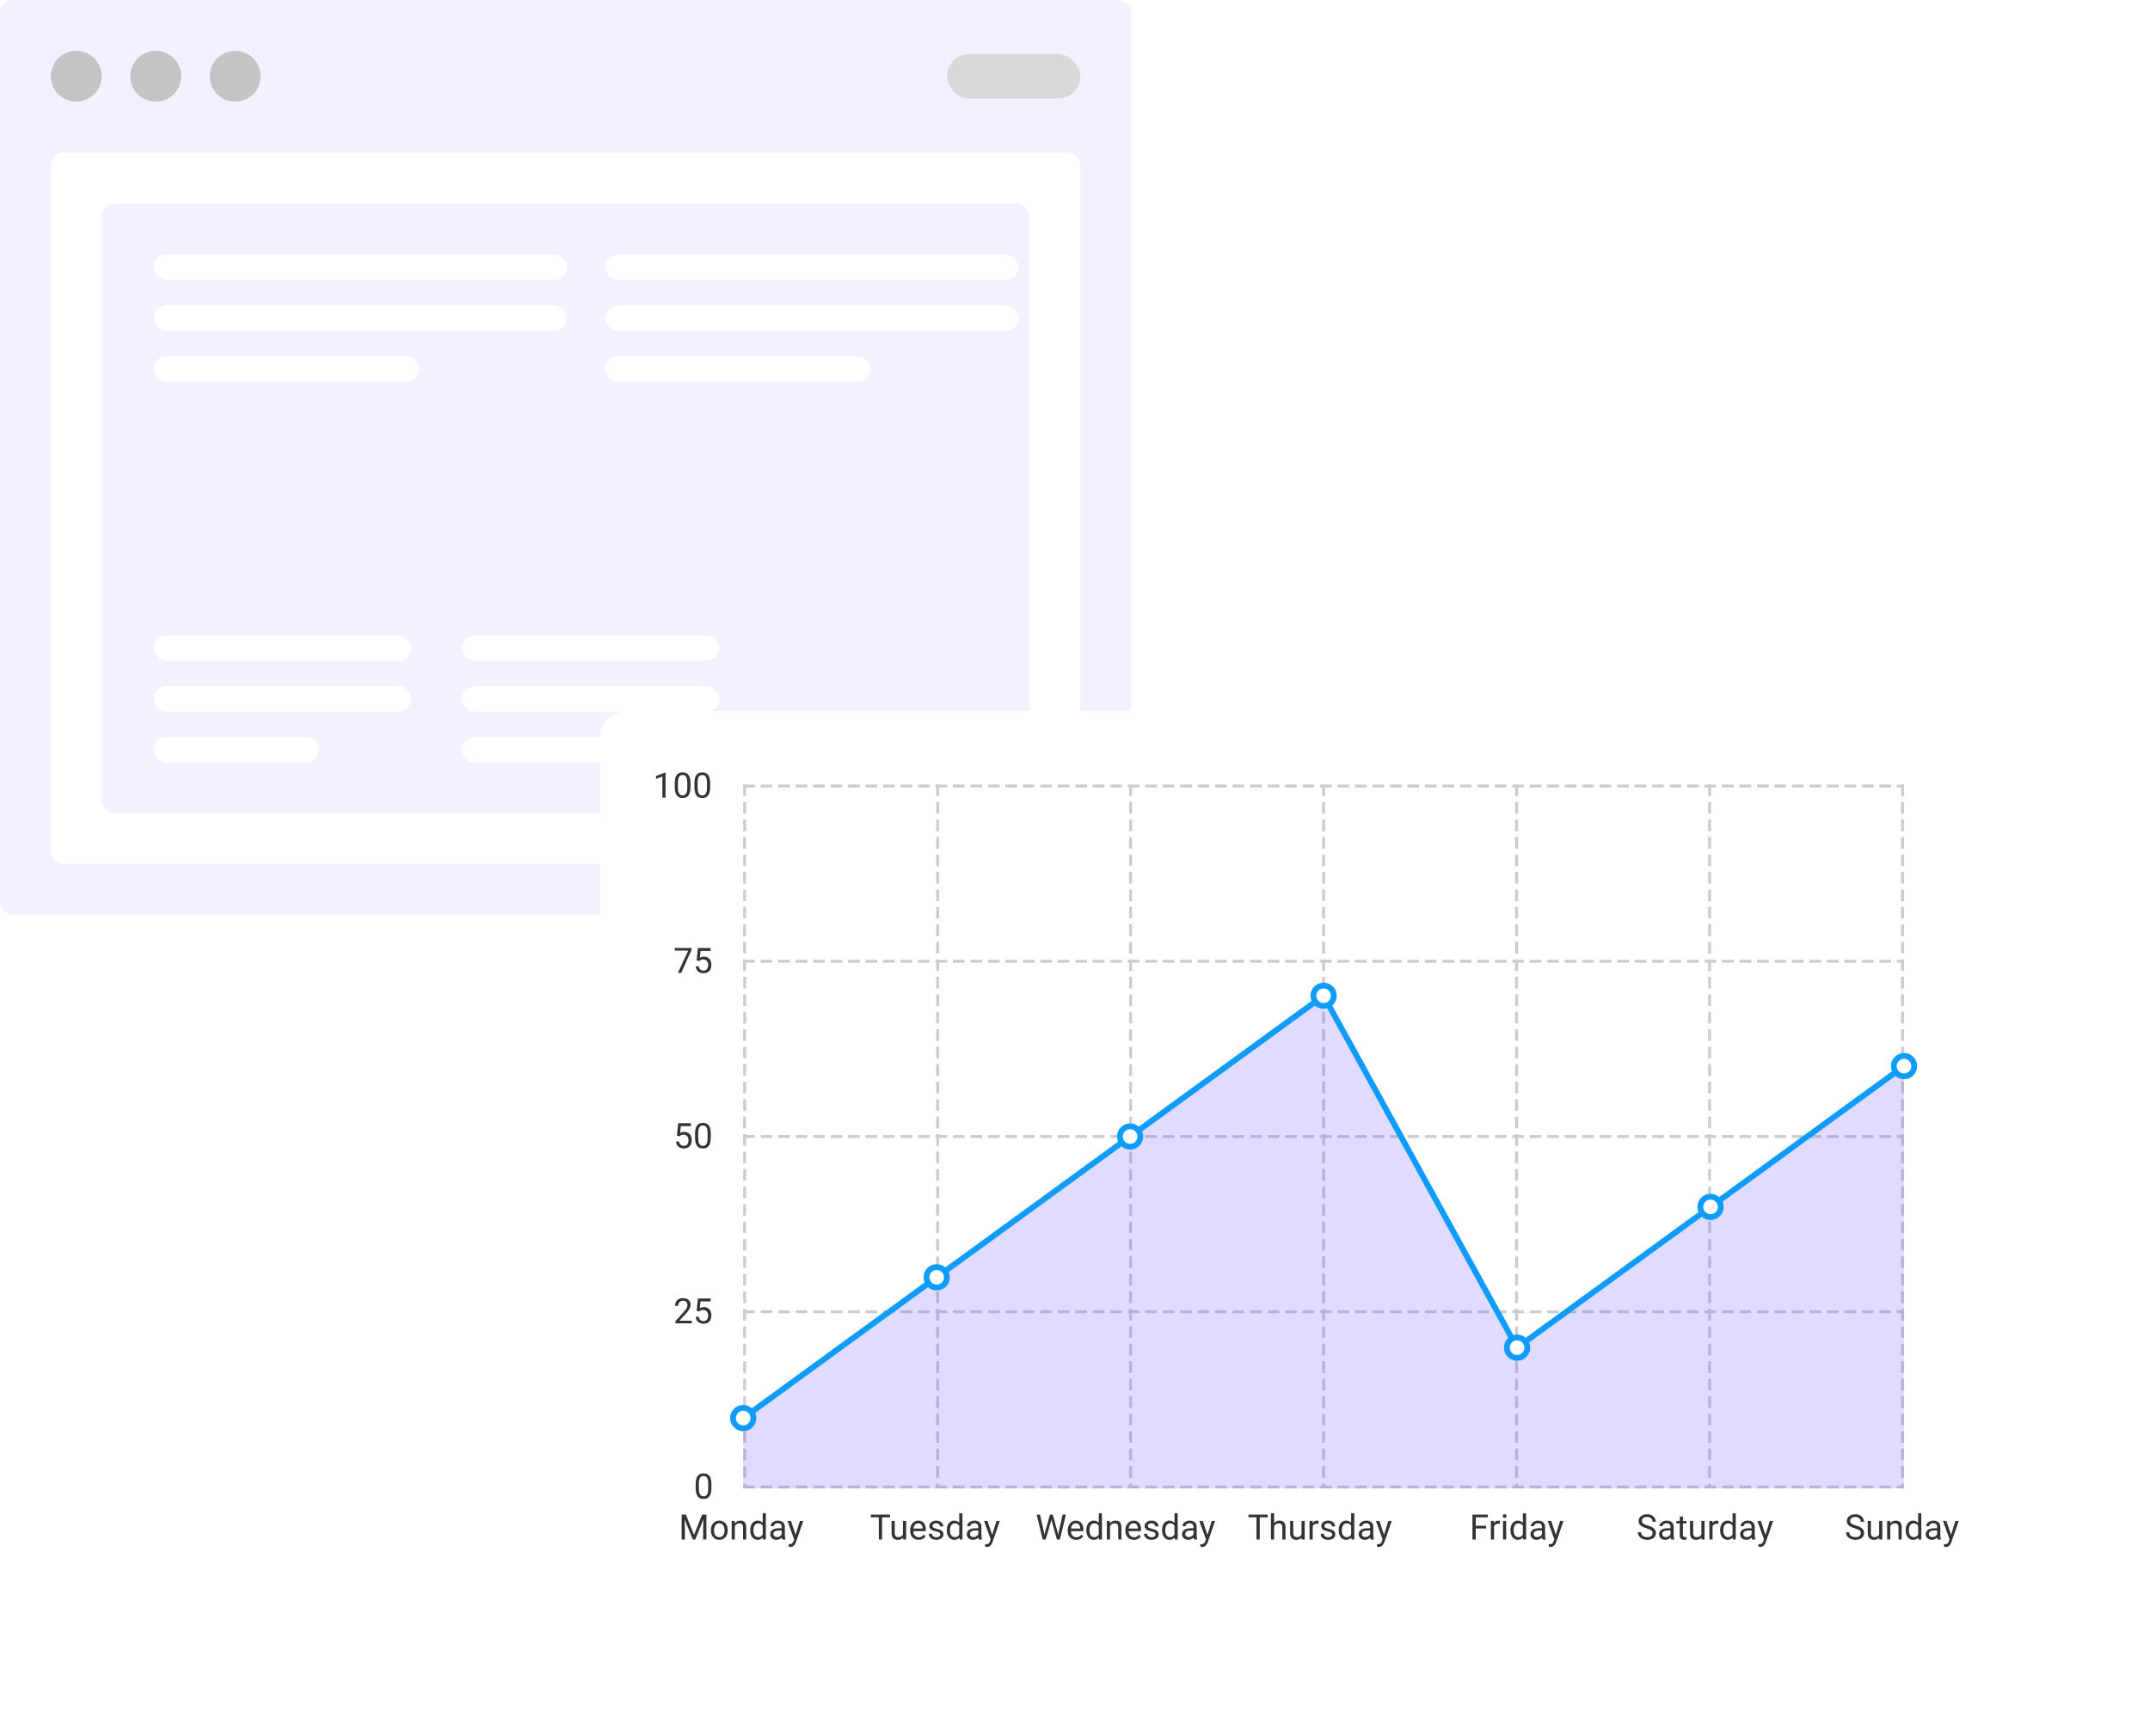<svg width="385" height="311" viewBox="0 0 385 311" fill="none" xmlns="http://www.w3.org/2000/svg">
<rect width="202.57" height="163.874" rx="2.276" fill="#F3F1FF"/>
<rect x="9.105" y="27.312" width="184.362" height="127.457" rx="2.276" fill="white"/>
<rect x="18.209" y="36.417" width="166.153" height="109.249" rx="2.276" fill="#F3F1FF"/>
<rect x="27.525" y="45.595" width="73.975" height="4.552" rx="2.276" fill="white"/>
<rect x="27.525" y="54.698" width="73.975" height="4.552" rx="2.276" fill="white"/>
<rect x="27.525" y="63.803" width="47.49" height="4.552" rx="2.276" fill="white"/>
<rect x="108.38" y="45.595" width="73.975" height="4.552" rx="2.276" fill="white"/>
<rect x="108.38" y="54.698" width="73.975" height="4.552" rx="2.276" fill="white"/>
<rect x="108.38" y="63.803" width="47.49" height="4.552" rx="2.276" fill="white"/>
<rect x="27.525" y="113.802" width="46.09" height="4.552" rx="2.276" fill="white"/>
<rect x="27.525" y="122.906" width="46.09" height="4.552" rx="2.276" fill="white"/>
<rect x="27.525" y="132.01" width="29.589" height="4.552" rx="2.276" fill="white"/>
<rect x="82.72" y="113.802" width="46.09" height="4.552" rx="2.276" fill="white"/>
<rect x="82.72" y="122.906" width="46.09" height="4.552" rx="2.276" fill="white"/>
<rect x="82.72" y="132.01" width="29.589" height="4.552" rx="2.276" fill="white"/>
<circle cx="13.658" cy="13.656" r="4.552" fill="#C4C4C4"/>
<circle cx="27.884" cy="13.656" r="4.552" fill="#C4C4C4"/>
<circle cx="42.109" cy="13.656" r="4.552" fill="#C4C4C4"/>
<rect x="169.569" y="9.673" width="23.899" height="7.966" rx="3.983" fill="#D9D9D9"/>
<g filter="url(#filter0_d_3315_385)">
<rect x="107.445" y="127.411" width="252.915" height="158.866" rx="4.628" fill="white" shape-rendering="crispEdges"/>
<path d="M133.085 266.328H340.949" stroke="#CCCCCC" stroke-width="0.522" stroke-dasharray="2.09 1.04"/>
<path d="M133.085 234.942H340.949" stroke="#CCCCCC" stroke-width="0.522" stroke-dasharray="2.09 1.04"/>
<path d="M133.085 203.555H340.949" stroke="#CCCCCC" stroke-width="0.522" stroke-dasharray="2.09 1.04"/>
<path d="M133.085 172.168H340.949" stroke="#CCCCCC" stroke-width="0.522" stroke-dasharray="2.09 1.04"/>
<path d="M133.085 140.783H340.949" stroke="#CCCCCC" stroke-width="0.522" stroke-dasharray="2.09 1.04"/>
<path d="M133.346 140.521V266.59" stroke="#CCCCCC" stroke-width="0.522" stroke-dasharray="2.09 1.04"/>
<path d="M167.904 140.521V266.59" stroke="#CCCCCC" stroke-width="0.522" stroke-dasharray="2.09 1.04"/>
<path d="M202.458 140.521V266.59" stroke="#CCCCCC" stroke-width="0.522" stroke-dasharray="2.09 1.04"/>
<path d="M237.016 140.521V266.59" stroke="#CCCCCC" stroke-width="0.522" stroke-dasharray="2.09 1.04"/>
<path d="M271.574 140.521V266.59" stroke="#CCCCCC" stroke-width="0.522" stroke-dasharray="2.09 1.04"/>
<path d="M306.129 140.521V266.59" stroke="#CCCCCC" stroke-width="0.522" stroke-dasharray="2.09 1.04"/>
<path d="M340.687 140.521V266.59" stroke="#CCCCCC" stroke-width="0.522" stroke-dasharray="2.09 1.04"/>
<path d="M127.391 265.822V266.502C127.391 266.867 127.358 267.175 127.293 267.426C127.227 267.677 127.133 267.879 127.011 268.032C126.889 268.185 126.741 268.296 126.567 268.365C126.396 268.433 126.202 268.466 125.986 268.466C125.815 268.466 125.656 268.445 125.512 268.402C125.367 268.359 125.236 268.291 125.12 268.197C125.006 268.101 124.908 267.977 124.826 267.824C124.744 267.671 124.682 267.485 124.639 267.267C124.597 267.049 124.575 266.794 124.575 266.502V265.822C124.575 265.457 124.608 265.151 124.673 264.904C124.74 264.658 124.835 264.46 124.958 264.311C125.08 264.16 125.227 264.052 125.398 263.986C125.572 263.921 125.766 263.888 125.98 263.888C126.153 263.888 126.312 263.91 126.457 263.953C126.604 263.994 126.735 264.06 126.849 264.152C126.963 264.241 127.06 264.362 127.14 264.513C127.221 264.662 127.283 264.844 127.326 265.06C127.369 265.277 127.391 265.531 127.391 265.822ZM126.821 266.594V265.728C126.821 265.528 126.809 265.352 126.785 265.201C126.762 265.048 126.729 264.918 126.684 264.81C126.639 264.701 126.582 264.614 126.512 264.546C126.445 264.479 126.366 264.43 126.277 264.399C126.189 264.367 126.09 264.351 125.98 264.351C125.845 264.351 125.726 264.376 125.622 264.427C125.518 264.476 125.43 264.555 125.359 264.663C125.289 264.771 125.236 264.913 125.199 265.088C125.163 265.263 125.144 265.477 125.144 265.728V266.594C125.144 266.794 125.156 266.97 125.178 267.123C125.202 267.276 125.238 267.409 125.285 267.521C125.332 267.631 125.389 267.722 125.456 267.793C125.524 267.865 125.601 267.918 125.689 267.952C125.779 267.985 125.878 268.001 125.986 268.001C126.125 268.001 126.246 267.975 126.35 267.922C126.454 267.869 126.541 267.786 126.61 267.674C126.682 267.56 126.735 267.414 126.769 267.236C126.804 267.057 126.821 266.843 126.821 266.594Z" fill="#333333"/>
<path d="M123.876 236.554V237.019H120.96V236.612L122.42 234.987C122.599 234.787 122.738 234.618 122.836 234.479C122.936 234.339 123.005 234.213 123.044 234.103C123.085 233.991 123.105 233.876 123.105 233.76C123.105 233.613 123.075 233.481 123.013 233.362C122.954 233.242 122.866 233.146 122.75 233.075C122.634 233.003 122.493 232.968 122.328 232.968C122.13 232.968 121.965 233.006 121.832 233.084C121.702 233.159 121.604 233.265 121.538 233.402C121.473 233.539 121.44 233.696 121.44 233.873H120.874C120.874 233.622 120.929 233.393 121.04 233.185C121.15 232.977 121.313 232.812 121.529 232.689C121.745 232.565 122.012 232.502 122.328 232.502C122.609 232.502 122.85 232.552 123.05 232.652C123.25 232.75 123.403 232.889 123.509 233.069C123.617 233.246 123.671 233.454 123.671 233.693C123.671 233.823 123.649 233.956 123.604 234.091C123.561 234.223 123.501 234.356 123.423 234.489C123.348 234.621 123.259 234.752 123.157 234.88C123.057 235.009 122.95 235.135 122.836 235.26L121.642 236.554H123.876ZM125.198 234.899L124.745 234.782L124.969 232.564H127.255V233.087H125.449L125.315 234.299C125.396 234.252 125.499 234.208 125.624 234.167C125.75 234.126 125.895 234.106 126.058 234.106C126.264 234.106 126.449 234.142 126.612 234.213C126.775 234.282 126.914 234.382 127.028 234.513C127.145 234.644 127.233 234.801 127.295 234.984C127.356 235.168 127.386 235.373 127.386 235.599C127.386 235.814 127.357 236.01 127.298 236.19C127.24 236.37 127.154 236.527 127.037 236.661C126.921 236.794 126.774 236.897 126.597 236.97C126.421 237.044 126.214 237.08 125.976 237.08C125.796 237.08 125.626 237.056 125.465 237.007C125.305 236.956 125.163 236.88 125.036 236.778C124.912 236.673 124.81 236.545 124.73 236.392C124.653 236.237 124.604 236.055 124.583 235.847H125.122C125.146 236.015 125.195 236.155 125.269 236.27C125.342 236.384 125.438 236.47 125.556 236.53C125.677 236.587 125.816 236.615 125.976 236.615C126.11 236.615 126.23 236.592 126.334 236.545C126.438 236.498 126.525 236.431 126.597 236.343C126.668 236.255 126.722 236.149 126.759 236.025C126.798 235.9 126.817 235.761 126.817 235.605C126.817 235.465 126.798 235.334 126.759 235.214C126.72 235.093 126.662 234.988 126.585 234.899C126.509 234.809 126.416 234.739 126.306 234.69C126.196 234.639 126.069 234.614 125.927 234.614C125.737 234.614 125.593 234.639 125.495 234.69C125.399 234.741 125.3 234.811 125.198 234.899Z" fill="#333333"/>
<path d="M121.673 203.511L121.22 203.395L121.443 201.176H123.729V201.7H121.924L121.789 202.911C121.871 202.864 121.974 202.821 122.098 202.78C122.225 202.739 122.37 202.719 122.533 202.719C122.739 202.719 122.924 202.754 123.087 202.826C123.25 202.895 123.389 202.995 123.503 203.126C123.619 203.256 123.708 203.413 123.769 203.597C123.83 203.78 123.861 203.985 123.861 204.212C123.861 204.426 123.831 204.623 123.772 204.803C123.715 204.982 123.628 205.139 123.512 205.274C123.396 205.406 123.249 205.509 123.071 205.583C122.896 205.656 122.689 205.693 122.45 205.693C122.271 205.693 122.1 205.669 121.939 205.62C121.78 205.569 121.637 205.492 121.511 205.39C121.386 205.286 121.284 205.158 121.205 205.004C121.127 204.849 121.078 204.668 121.058 204.46H121.596C121.621 204.627 121.67 204.768 121.743 204.882C121.817 204.996 121.913 205.083 122.031 205.142C122.151 205.199 122.291 205.228 122.45 205.228C122.585 205.228 122.704 205.204 122.808 205.158C122.912 205.111 123 205.043 123.071 204.956C123.143 204.868 123.197 204.762 123.234 204.637C123.272 204.513 123.292 204.373 123.292 204.218C123.292 204.077 123.272 203.947 123.234 203.826C123.195 203.706 123.137 203.601 123.059 203.511C122.984 203.421 122.891 203.352 122.781 203.303C122.671 203.252 122.544 203.227 122.401 203.227C122.212 203.227 122.068 203.252 121.97 203.303C121.874 203.354 121.775 203.423 121.673 203.511ZM127.279 203.049V203.728C127.279 204.094 127.247 204.402 127.181 204.653C127.116 204.904 127.022 205.105 126.9 205.258C126.777 205.412 126.629 205.523 126.456 205.592C126.285 205.659 126.091 205.693 125.875 205.693C125.703 205.693 125.545 205.672 125.4 205.629C125.255 205.586 125.125 205.518 125.009 205.424C124.894 205.328 124.796 205.203 124.715 205.05C124.633 204.897 124.571 204.712 124.528 204.493C124.485 204.275 124.464 204.02 124.464 203.728V203.049C124.464 202.684 124.496 202.378 124.562 202.131C124.629 201.884 124.724 201.686 124.846 201.537C124.969 201.386 125.116 201.278 125.287 201.213C125.46 201.148 125.654 201.115 125.868 201.115C126.042 201.115 126.201 201.136 126.346 201.179C126.493 201.22 126.623 201.286 126.738 201.378C126.852 201.468 126.949 201.588 127.028 201.739C127.11 201.888 127.172 202.071 127.215 202.287C127.258 202.503 127.279 202.757 127.279 203.049ZM126.71 203.82V202.954C126.71 202.754 126.698 202.579 126.673 202.428C126.651 202.275 126.617 202.144 126.572 202.036C126.527 201.928 126.47 201.84 126.401 201.773C126.334 201.706 126.255 201.657 126.165 201.626C126.078 201.593 125.979 201.577 125.868 201.577C125.734 201.577 125.614 201.603 125.51 201.654C125.406 201.703 125.319 201.781 125.247 201.889C125.178 201.997 125.125 202.139 125.088 202.315C125.051 202.49 125.033 202.703 125.033 202.954V203.82C125.033 204.02 125.044 204.197 125.067 204.35C125.091 204.503 125.127 204.635 125.174 204.747C125.221 204.858 125.278 204.948 125.345 205.02C125.413 205.091 125.49 205.144 125.578 205.179C125.668 205.212 125.766 205.228 125.875 205.228C126.013 205.228 126.135 205.201 126.239 205.148C126.343 205.095 126.43 205.013 126.499 204.9C126.57 204.786 126.623 204.64 126.658 204.463C126.693 204.283 126.71 204.069 126.71 203.82Z" fill="#333333"/>
<path d="M123.837 169.791V170.109L121.991 174.246H121.394L123.237 170.256H120.825V169.791H123.837ZM125.198 172.126L124.745 172.009L124.969 169.791H127.255V170.314H125.449L125.315 171.526C125.396 171.479 125.499 171.435 125.624 171.394C125.75 171.353 125.895 171.333 126.058 171.333C126.264 171.333 126.449 171.369 126.612 171.44C126.775 171.51 126.914 171.609 127.028 171.74C127.145 171.871 127.233 172.028 127.295 172.211C127.356 172.395 127.386 172.6 127.386 172.826C127.386 173.041 127.357 173.237 127.298 173.417C127.24 173.597 127.154 173.754 127.037 173.888C126.921 174.021 126.774 174.124 126.597 174.197C126.421 174.271 126.214 174.308 125.976 174.308C125.796 174.308 125.626 174.283 125.465 174.234C125.305 174.183 125.163 174.107 125.036 174.005C124.912 173.901 124.81 173.772 124.73 173.619C124.653 173.464 124.604 173.282 124.583 173.074H125.122C125.146 173.242 125.195 173.382 125.269 173.497C125.342 173.611 125.438 173.698 125.556 173.757C125.677 173.814 125.816 173.842 125.976 173.842C126.11 173.842 126.23 173.819 126.334 173.772C126.438 173.725 126.525 173.658 126.597 173.57C126.668 173.482 126.722 173.376 126.759 173.252C126.798 173.127 126.817 172.988 126.817 172.833C126.817 172.692 126.798 172.561 126.759 172.441C126.72 172.32 126.662 172.215 126.585 172.126C126.509 172.036 126.416 171.967 126.306 171.918C126.196 171.867 126.069 171.841 125.927 171.841C125.737 171.841 125.593 171.867 125.495 171.918C125.399 171.969 125.3 172.038 125.198 172.126Z" fill="#333333"/>
<path d="M119.18 138.38V142.86H118.614V139.087L117.472 139.503V138.992L119.091 138.38H119.18ZM123.642 140.277V140.956C123.642 141.322 123.609 141.63 123.544 141.881C123.478 142.132 123.385 142.334 123.262 142.487C123.14 142.64 122.992 142.751 122.818 142.82C122.647 142.887 122.453 142.921 122.237 142.921C122.066 142.921 121.908 142.9 121.763 142.857C121.618 142.814 121.487 142.746 121.371 142.652C121.257 142.556 121.159 142.431 121.077 142.278C120.996 142.125 120.933 141.94 120.891 141.721C120.848 141.503 120.826 141.248 120.826 140.956V140.277C120.826 139.912 120.859 139.606 120.924 139.359C120.991 139.112 121.086 138.914 121.209 138.765C121.331 138.614 121.478 138.506 121.649 138.441C121.823 138.376 122.017 138.343 122.231 138.343C122.404 138.343 122.563 138.364 122.708 138.407C122.855 138.448 122.986 138.514 123.1 138.606C123.214 138.696 123.311 138.816 123.391 138.967C123.472 139.116 123.535 139.299 123.577 139.515C123.62 139.731 123.642 139.985 123.642 140.277ZM123.072 141.048V140.182C123.072 139.982 123.06 139.807 123.036 139.656C123.013 139.503 122.98 139.372 122.935 139.264C122.89 139.156 122.833 139.068 122.763 139.001C122.696 138.934 122.617 138.885 122.528 138.854C122.44 138.821 122.341 138.805 122.231 138.805C122.096 138.805 121.977 138.831 121.873 138.882C121.769 138.931 121.681 139.009 121.61 139.117C121.54 139.225 121.487 139.367 121.451 139.543C121.414 139.718 121.395 139.931 121.395 140.182V141.048C121.395 141.248 121.407 141.425 121.429 141.578C121.454 141.731 121.489 141.863 121.536 141.975C121.583 142.086 121.64 142.176 121.708 142.248C121.775 142.319 121.852 142.372 121.94 142.407C122.03 142.44 122.129 142.456 122.237 142.456C122.376 142.456 122.497 142.429 122.601 142.376C122.705 142.323 122.792 142.241 122.861 142.128C122.933 142.014 122.986 141.868 123.02 141.691C123.055 141.511 123.072 141.297 123.072 141.048ZM127.167 140.277V140.956C127.167 141.322 127.134 141.63 127.069 141.881C127.004 142.132 126.91 142.334 126.787 142.487C126.665 142.64 126.517 142.751 126.344 142.82C126.172 142.887 125.979 142.921 125.762 142.921C125.591 142.921 125.433 142.9 125.288 142.857C125.143 142.814 125.013 142.746 124.896 142.652C124.782 142.556 124.684 142.431 124.603 142.278C124.521 142.125 124.459 141.94 124.416 141.721C124.373 141.503 124.352 141.248 124.352 140.956V140.277C124.352 139.912 124.384 139.606 124.449 139.359C124.517 139.112 124.612 138.914 124.734 138.765C124.857 138.614 125.003 138.506 125.175 138.441C125.348 138.376 125.542 138.343 125.756 138.343C125.93 138.343 126.089 138.364 126.234 138.407C126.38 138.448 126.511 138.514 126.625 138.606C126.74 138.696 126.836 138.816 126.916 138.967C126.998 139.116 127.06 139.299 127.103 139.515C127.146 139.731 127.167 139.985 127.167 140.277ZM126.598 141.048V140.182C126.598 139.982 126.586 139.807 126.561 139.656C126.539 139.503 126.505 139.372 126.46 139.264C126.415 139.156 126.358 139.068 126.289 139.001C126.221 138.934 126.143 138.885 126.053 138.854C125.965 138.821 125.866 138.805 125.756 138.805C125.622 138.805 125.502 138.831 125.398 138.882C125.294 138.931 125.206 139.009 125.135 139.117C125.066 139.225 125.013 139.367 124.976 139.543C124.939 139.718 124.921 139.931 124.921 140.182V141.048C124.921 141.248 124.932 141.425 124.954 141.578C124.979 141.731 125.015 141.863 125.062 141.975C125.108 142.086 125.166 142.176 125.233 142.248C125.3 142.319 125.378 142.372 125.465 142.407C125.555 142.44 125.654 142.456 125.762 142.456C125.901 142.456 126.022 142.429 126.126 142.376C126.231 142.323 126.317 142.241 126.387 142.128C126.458 142.014 126.511 141.868 126.546 141.691C126.58 141.511 126.598 141.297 126.598 141.048Z" fill="#333333"/>
<path d="M122.25 271.273H122.822L124.282 274.906L125.738 271.273H126.313L124.502 275.729H124.055L122.25 271.273ZM122.063 271.273H122.568L122.65 273.991V275.729H122.063V271.273ZM125.992 271.273H126.497V275.729H125.91V273.991L125.992 271.273ZM127.299 274.11V274.04C127.299 273.801 127.334 273.58 127.403 273.376C127.472 273.17 127.572 272.991 127.703 272.84C127.833 272.687 127.991 272.569 128.177 272.485C128.363 272.4 128.571 272.357 128.801 272.357C129.034 272.357 129.243 272.4 129.429 272.485C129.616 272.569 129.776 272.687 129.906 272.84C130.039 272.991 130.14 273.17 130.209 273.376C130.278 273.58 130.313 273.801 130.313 274.04V274.11C130.313 274.349 130.278 274.57 130.209 274.774C130.14 274.978 130.039 275.157 129.906 275.31C129.776 275.461 129.617 275.579 129.432 275.665C129.248 275.748 129.04 275.79 128.808 275.79C128.575 275.79 128.366 275.748 128.18 275.665C127.995 275.579 127.835 275.461 127.703 275.31C127.572 275.157 127.472 274.978 127.403 274.774C127.334 274.57 127.299 274.349 127.299 274.11ZM127.865 274.04V274.11C127.865 274.275 127.884 274.431 127.923 274.578C127.962 274.723 128.02 274.852 128.098 274.964C128.177 275.076 128.276 275.165 128.394 275.23C128.513 275.293 128.65 275.325 128.808 275.325C128.963 275.325 129.098 275.293 129.215 275.23C129.333 275.165 129.431 275.076 129.508 274.964C129.586 274.852 129.644 274.723 129.683 274.578C129.724 274.431 129.744 274.275 129.744 274.11V274.04C129.744 273.877 129.724 273.723 129.683 273.578C129.644 273.431 129.585 273.301 129.505 273.189C129.428 273.075 129.33 272.985 129.211 272.92C129.095 272.854 128.958 272.822 128.801 272.822C128.646 272.822 128.51 272.854 128.391 272.92C128.275 272.985 128.177 273.075 128.098 273.189C128.02 273.301 127.962 273.431 127.923 273.578C127.884 273.723 127.865 273.877 127.865 274.04ZM131.589 273.125V275.729H131.023V272.418H131.559L131.589 273.125ZM131.455 273.948L131.219 273.939C131.221 273.712 131.255 273.503 131.32 273.311C131.385 273.118 131.477 272.949 131.595 272.807C131.714 272.664 131.854 272.554 132.018 272.476C132.183 272.396 132.365 272.357 132.565 272.357C132.729 272.357 132.876 272.379 133.006 272.424C133.137 272.467 133.248 272.536 133.34 272.632C133.433 272.728 133.505 272.852 133.554 273.005C133.603 273.156 133.627 273.341 133.627 273.559V275.729H133.058V273.553C133.058 273.38 133.033 273.241 132.982 273.137C132.931 273.031 132.856 272.954 132.758 272.908C132.66 272.859 132.54 272.834 132.397 272.834C132.256 272.834 132.128 272.864 132.012 272.923C131.897 272.982 131.798 273.064 131.715 273.168C131.633 273.272 131.569 273.391 131.522 273.526C131.477 273.658 131.455 273.799 131.455 273.948ZM136.574 275.086V271.029H137.143V275.729H136.623L136.574 275.086ZM134.346 274.11V274.046C134.346 273.793 134.377 273.563 134.438 273.357C134.501 273.149 134.59 272.971 134.704 272.822C134.821 272.673 134.958 272.559 135.118 272.479C135.279 272.397 135.458 272.357 135.656 272.357C135.864 272.357 136.046 272.393 136.201 272.467C136.358 272.538 136.491 272.643 136.599 272.782C136.709 272.919 136.796 273.084 136.859 273.278C136.922 273.472 136.966 273.691 136.99 273.936V274.217C136.968 274.46 136.924 274.678 136.859 274.872C136.796 275.066 136.709 275.231 136.599 275.368C136.491 275.505 136.358 275.61 136.201 275.683C136.044 275.755 135.86 275.79 135.65 275.79C135.456 275.79 135.279 275.748 135.118 275.665C134.958 275.581 134.821 275.464 134.704 275.313C134.59 275.162 134.501 274.984 134.438 274.78C134.377 274.574 134.346 274.351 134.346 274.11ZM134.916 274.046V274.11C134.916 274.275 134.932 274.43 134.965 274.575C134.999 274.72 135.052 274.848 135.124 274.958C135.195 275.068 135.286 275.155 135.396 275.218C135.506 275.279 135.638 275.31 135.791 275.31C135.979 275.31 136.133 275.27 136.253 275.19C136.375 275.111 136.473 275.006 136.547 274.875C136.62 274.745 136.677 274.603 136.718 274.45V273.712C136.694 273.6 136.658 273.492 136.611 273.388C136.566 273.282 136.507 273.188 136.433 273.106C136.362 273.023 136.273 272.956 136.167 272.908C136.063 272.859 135.94 272.834 135.797 272.834C135.642 272.834 135.508 272.867 135.396 272.932C135.286 272.995 135.195 273.083 135.124 273.195C135.052 273.305 134.999 273.434 134.965 273.581C134.932 273.726 134.916 273.881 134.916 274.046ZM139.977 275.163V273.458C139.977 273.328 139.951 273.215 139.898 273.119C139.847 273.021 139.769 272.945 139.665 272.892C139.561 272.839 139.432 272.813 139.279 272.813C139.137 272.813 139.011 272.837 138.903 272.886C138.797 272.935 138.713 272.999 138.652 273.079C138.593 273.158 138.563 273.244 138.563 273.336H137.997C137.997 273.218 138.028 273.1 138.089 272.984C138.15 272.868 138.238 272.763 138.352 272.669C138.469 272.573 138.607 272.497 138.768 272.442C138.932 272.385 139.113 272.357 139.313 272.357C139.554 272.357 139.766 272.397 139.95 272.479C140.135 272.561 140.28 272.684 140.384 272.849C140.49 273.013 140.543 273.218 140.543 273.464V275.007C140.543 275.117 140.552 275.234 140.571 275.359C140.591 275.483 140.621 275.59 140.66 275.68V275.729H140.069C140.04 275.664 140.018 275.577 140.002 275.469C139.985 275.359 139.977 275.257 139.977 275.163ZM140.075 273.722L140.081 274.119H139.509C139.348 274.119 139.204 274.133 139.077 274.159C138.951 274.184 138.845 274.221 138.759 274.272C138.674 274.323 138.608 274.388 138.563 274.465C138.518 274.541 138.496 274.629 138.496 274.731C138.496 274.835 138.52 274.93 138.566 275.016C138.613 275.102 138.684 275.17 138.778 275.221C138.873 275.27 138.991 275.294 139.13 275.294C139.303 275.294 139.456 275.258 139.589 275.184C139.721 275.111 139.826 275.021 139.904 274.915C139.983 274.809 140.026 274.706 140.032 274.606L140.274 274.878C140.26 274.964 140.221 275.059 140.158 275.163C140.094 275.267 140.01 275.367 139.904 275.463C139.8 275.557 139.675 275.635 139.53 275.698C139.388 275.76 139.226 275.79 139.047 275.79C138.822 275.79 138.626 275.746 138.456 275.659C138.289 275.571 138.158 275.454 138.065 275.307C137.973 275.158 137.927 274.992 137.927 274.808C137.927 274.63 137.962 274.474 138.031 274.34C138.1 274.203 138.2 274.09 138.331 274C138.461 273.908 138.618 273.839 138.802 273.792C138.986 273.745 139.191 273.722 139.417 273.722H140.075ZM142.315 275.386L143.236 272.418H143.842L142.514 276.24C142.483 276.322 142.443 276.409 142.392 276.503C142.343 276.599 142.279 276.69 142.202 276.776C142.124 276.861 142.031 276.931 141.92 276.984C141.812 277.039 141.683 277.066 141.532 277.066C141.487 277.066 141.43 277.06 141.36 277.048C141.291 277.036 141.242 277.026 141.213 277.017L141.21 276.558C141.227 276.56 141.252 276.562 141.287 276.564C141.324 276.569 141.349 276.571 141.363 276.571C141.492 276.571 141.601 276.553 141.691 276.519C141.781 276.486 141.856 276.43 141.917 276.35C141.981 276.273 142.035 276.166 142.08 276.029L142.315 275.386ZM141.639 272.418L142.499 274.988L142.646 275.585L142.239 275.793L141.021 272.418H141.639Z" fill="#333333"/>
<path d="M157.953 271.273V275.729H157.371V271.273H157.953ZM159.385 271.273V271.757H155.942V271.273H159.385ZM161.692 274.964V272.418H162.262V275.729H161.72L161.692 274.964ZM161.799 274.266L162.035 274.26C162.035 274.48 162.012 274.684 161.965 274.872C161.92 275.058 161.846 275.219 161.744 275.356C161.642 275.492 161.509 275.599 161.343 275.677C161.178 275.752 160.977 275.79 160.741 275.79C160.579 275.79 160.432 275.767 160.297 275.72C160.164 275.673 160.05 275.6 159.954 275.503C159.858 275.405 159.784 275.277 159.731 275.12C159.68 274.963 159.654 274.774 159.654 274.554V272.418H160.22V274.56C160.22 274.709 160.237 274.832 160.269 274.93C160.304 275.026 160.35 275.103 160.407 275.16C160.466 275.215 160.532 275.254 160.603 275.276C160.676 275.299 160.752 275.31 160.829 275.31C161.07 275.31 161.261 275.264 161.402 275.172C161.542 275.078 161.643 274.953 161.705 274.796C161.768 274.637 161.799 274.46 161.799 274.266ZM164.499 275.79C164.268 275.79 164.059 275.751 163.871 275.674C163.686 275.594 163.525 275.483 163.391 275.34C163.258 275.198 163.156 275.028 163.085 274.832C163.013 274.637 162.978 274.422 162.978 274.19V274.061C162.978 273.792 163.017 273.552 163.097 273.342C163.177 273.13 163.285 272.95 163.421 272.803C163.558 272.657 163.713 272.545 163.887 272.47C164.06 272.394 164.239 272.357 164.425 272.357C164.662 272.357 164.866 272.397 165.037 272.479C165.211 272.561 165.352 272.675 165.462 272.822C165.573 272.967 165.654 273.138 165.707 273.336C165.76 273.532 165.787 273.746 165.787 273.979V274.233H163.314V273.77H165.221V273.728C165.213 273.581 165.182 273.438 165.129 273.299C165.078 273.16 164.996 273.046 164.884 272.956C164.772 272.867 164.619 272.822 164.425 272.822C164.297 272.822 164.178 272.849 164.07 272.904C163.962 272.957 163.869 273.037 163.792 273.143C163.714 273.249 163.654 273.379 163.611 273.532C163.568 273.685 163.547 273.861 163.547 274.061V274.19C163.547 274.347 163.568 274.495 163.611 274.633C163.656 274.77 163.72 274.891 163.804 274.995C163.89 275.099 163.993 275.18 164.113 275.239C164.235 275.299 164.374 275.328 164.529 275.328C164.729 275.328 164.898 275.287 165.037 275.206C165.176 275.124 165.297 275.015 165.401 274.878L165.744 275.151C165.673 275.259 165.582 275.362 165.472 275.46C165.362 275.558 165.226 275.637 165.065 275.698C164.906 275.76 164.717 275.79 164.499 275.79ZM168.376 274.851C168.376 274.769 168.357 274.694 168.321 274.624C168.286 274.553 168.214 274.489 168.103 274.431C167.995 274.372 167.832 274.321 167.614 274.278C167.43 274.24 167.264 274.194 167.115 274.141C166.968 274.088 166.843 274.023 166.739 273.948C166.637 273.872 166.558 273.784 166.503 273.682C166.448 273.58 166.42 273.46 166.42 273.324C166.42 273.193 166.449 273.07 166.506 272.953C166.565 272.837 166.648 272.734 166.754 272.644C166.862 272.555 166.992 272.484 167.143 272.433C167.294 272.382 167.462 272.357 167.647 272.357C167.913 272.357 168.139 272.404 168.327 272.497C168.515 272.591 168.658 272.717 168.758 272.874C168.858 273.029 168.908 273.201 168.908 273.391H168.342C168.342 273.299 168.315 273.21 168.26 273.125C168.206 273.037 168.128 272.965 168.024 272.908C167.922 272.85 167.796 272.822 167.647 272.822C167.49 272.822 167.363 272.846 167.265 272.895C167.169 272.942 167.099 273.002 167.054 273.076C167.011 273.149 166.99 273.227 166.99 273.308C166.99 273.37 167 273.425 167.02 273.474C167.043 273.521 167.081 273.564 167.136 273.605C167.192 273.644 167.269 273.681 167.369 273.715C167.469 273.75 167.596 273.785 167.752 273.819C168.023 273.881 168.246 273.954 168.422 274.04C168.597 274.125 168.728 274.231 168.813 274.355C168.899 274.479 168.942 274.63 168.942 274.808C168.942 274.953 168.911 275.085 168.85 275.206C168.791 275.326 168.704 275.43 168.59 275.518C168.478 275.604 168.343 275.671 168.186 275.72C168.031 275.767 167.857 275.79 167.663 275.79C167.371 275.79 167.124 275.738 166.922 275.634C166.72 275.53 166.567 275.395 166.463 275.23C166.359 275.065 166.307 274.891 166.307 274.707H166.876C166.884 274.862 166.929 274.985 167.011 275.077C167.093 275.167 167.193 275.231 167.311 275.27C167.429 275.307 167.546 275.325 167.663 275.325C167.818 275.325 167.947 275.305 168.051 275.264C168.157 275.223 168.238 275.167 168.293 275.096C168.348 275.024 168.376 274.943 168.376 274.851ZM171.773 275.086V271.029H172.342V275.729H171.822L171.773 275.086ZM169.545 274.11V274.046C169.545 273.793 169.575 273.563 169.637 273.357C169.7 273.149 169.789 272.971 169.903 272.822C170.019 272.673 170.157 272.559 170.316 272.479C170.477 272.397 170.657 272.357 170.855 272.357C171.063 272.357 171.244 272.393 171.399 272.467C171.556 272.538 171.689 272.643 171.797 272.782C171.907 272.919 171.994 273.084 172.057 273.278C172.12 273.472 172.164 273.691 172.189 273.936V274.217C172.166 274.46 172.122 274.678 172.057 274.872C171.994 275.066 171.907 275.231 171.797 275.368C171.689 275.505 171.556 275.61 171.399 275.683C171.242 275.755 171.059 275.79 170.848 275.79C170.655 275.79 170.477 275.748 170.316 275.665C170.157 275.581 170.019 275.464 169.903 275.313C169.789 275.162 169.7 274.984 169.637 274.78C169.575 274.574 169.545 274.351 169.545 274.11ZM170.114 274.046V274.11C170.114 274.275 170.13 274.43 170.163 274.575C170.198 274.72 170.251 274.848 170.322 274.958C170.393 275.068 170.484 275.155 170.594 275.218C170.705 275.279 170.836 275.31 170.989 275.31C171.177 275.31 171.331 275.27 171.451 275.19C171.574 275.111 171.672 275.006 171.745 274.875C171.818 274.745 171.876 274.603 171.916 274.45V273.712C171.892 273.6 171.856 273.492 171.809 273.388C171.764 273.282 171.705 273.188 171.632 273.106C171.56 273.023 171.472 272.956 171.366 272.908C171.262 272.859 171.138 272.834 170.995 272.834C170.84 272.834 170.707 272.867 170.594 272.932C170.484 272.995 170.393 273.083 170.322 273.195C170.251 273.305 170.198 273.434 170.163 273.581C170.13 273.726 170.114 273.881 170.114 274.046ZM175.176 275.163V273.458C175.176 273.328 175.149 273.215 175.096 273.119C175.045 273.021 174.967 272.945 174.863 272.892C174.759 272.839 174.631 272.813 174.478 272.813C174.335 272.813 174.21 272.837 174.101 272.886C173.995 272.935 173.912 272.999 173.85 273.079C173.791 273.158 173.762 273.244 173.762 273.336H173.196C173.196 273.218 173.226 273.1 173.287 272.984C173.349 272.868 173.436 272.763 173.551 272.669C173.667 272.573 173.806 272.497 173.967 272.442C174.13 272.385 174.312 272.357 174.511 272.357C174.752 272.357 174.964 272.397 175.148 272.479C175.334 272.561 175.478 272.684 175.583 272.849C175.689 273.013 175.742 273.218 175.742 273.464V275.007C175.742 275.117 175.751 275.234 175.769 275.359C175.79 275.483 175.819 275.59 175.858 275.68V275.729H175.267C175.239 275.664 175.216 275.577 175.2 275.469C175.184 275.359 175.176 275.257 175.176 275.163ZM175.273 273.722L175.28 274.119H174.707C174.546 274.119 174.402 274.133 174.276 274.159C174.149 274.184 174.043 274.221 173.958 274.272C173.872 274.323 173.807 274.388 173.762 274.465C173.717 274.541 173.694 274.629 173.694 274.731C173.694 274.835 173.718 274.93 173.765 275.016C173.812 275.102 173.882 275.17 173.976 275.221C174.072 275.27 174.189 275.294 174.328 275.294C174.501 275.294 174.654 275.258 174.787 275.184C174.919 275.111 175.025 275.021 175.102 274.915C175.182 274.809 175.224 274.706 175.231 274.606L175.472 274.878C175.458 274.964 175.419 275.059 175.356 275.163C175.293 275.267 175.208 275.367 175.102 275.463C174.998 275.557 174.874 275.635 174.729 275.698C174.586 275.76 174.425 275.79 174.245 275.79C174.021 275.79 173.824 275.746 173.655 275.659C173.487 275.571 173.357 275.454 173.263 275.307C173.171 275.158 173.125 274.992 173.125 274.808C173.125 274.63 173.16 274.474 173.229 274.34C173.299 274.203 173.399 274.09 173.529 274C173.66 273.908 173.817 273.839 174 273.792C174.184 273.745 174.389 273.722 174.616 273.722H175.273ZM177.513 275.386L178.435 272.418H179.041L177.712 276.24C177.682 276.322 177.641 276.409 177.59 276.503C177.541 276.599 177.478 276.69 177.4 276.776C177.323 276.861 177.229 276.931 177.119 276.984C177.011 277.039 176.881 277.066 176.73 277.066C176.685 277.066 176.628 277.06 176.559 277.048C176.489 277.036 176.44 277.026 176.412 277.017L176.409 276.558C176.425 276.56 176.451 276.562 176.485 276.564C176.522 276.569 176.547 276.571 176.562 276.571C176.69 276.571 176.799 276.553 176.889 276.519C176.979 276.486 177.054 276.43 177.116 276.35C177.179 276.273 177.233 276.166 177.278 276.029L177.513 275.386ZM176.837 272.418L177.697 274.988L177.844 275.585L177.437 275.793L176.219 272.418H176.837Z" fill="#333333"/>
<path d="M187.138 274.383L188.022 271.273H188.451L188.203 272.482L187.251 275.729H186.826L187.138 274.383ZM186.223 271.273L186.927 274.321L187.138 275.729H186.715L185.635 271.273H186.223ZM189.595 274.318L190.284 271.273H190.874L189.797 275.729H189.375L189.595 274.318ZM188.515 271.273L189.375 274.383L189.687 275.729H189.262L188.344 272.482L188.093 271.273H188.515ZM192.72 275.79C192.489 275.79 192.28 275.751 192.092 275.674C191.907 275.594 191.746 275.483 191.612 275.34C191.479 275.198 191.377 275.028 191.306 274.832C191.234 274.637 191.199 274.422 191.199 274.19V274.061C191.199 273.792 191.238 273.552 191.318 273.342C191.398 273.13 191.506 272.95 191.642 272.803C191.779 272.657 191.934 272.545 192.108 272.47C192.281 272.394 192.46 272.357 192.646 272.357C192.883 272.357 193.087 272.397 193.258 272.479C193.432 272.561 193.573 272.675 193.684 272.822C193.794 272.967 193.875 273.138 193.928 273.336C193.981 273.532 194.008 273.746 194.008 273.979V274.233H191.535V273.77H193.442V273.728C193.434 273.581 193.403 273.438 193.35 273.299C193.299 273.16 193.217 273.046 193.105 272.956C192.993 272.867 192.84 272.822 192.646 272.822C192.518 272.822 192.399 272.849 192.291 272.904C192.183 272.957 192.09 273.037 192.013 273.143C191.935 273.249 191.875 273.379 191.832 273.532C191.789 273.685 191.768 273.861 191.768 274.061V274.19C191.768 274.347 191.789 274.495 191.832 274.633C191.877 274.77 191.941 274.891 192.025 274.995C192.111 275.099 192.214 275.18 192.334 275.239C192.456 275.299 192.595 275.328 192.75 275.328C192.95 275.328 193.119 275.287 193.258 275.206C193.397 275.124 193.518 275.015 193.622 274.878L193.965 275.151C193.894 275.259 193.803 275.362 193.693 275.46C193.583 275.558 193.447 275.637 193.286 275.698C193.127 275.76 192.938 275.79 192.72 275.79ZM196.756 275.086V271.029H197.325V275.729H196.805L196.756 275.086ZM194.528 274.11V274.046C194.528 273.793 194.559 273.563 194.62 273.357C194.683 273.149 194.772 272.971 194.886 272.822C195.002 272.673 195.14 272.559 195.299 272.479C195.46 272.397 195.64 272.357 195.838 272.357C196.046 272.357 196.228 272.393 196.383 272.467C196.54 272.538 196.672 272.643 196.78 272.782C196.891 272.919 196.977 273.084 197.041 273.278C197.104 273.472 197.148 273.691 197.172 273.936V274.217C197.15 274.46 197.106 274.678 197.041 274.872C196.977 275.066 196.891 275.231 196.78 275.368C196.672 275.505 196.54 275.61 196.383 275.683C196.226 275.755 196.042 275.79 195.832 275.79C195.638 275.79 195.46 275.748 195.299 275.665C195.14 275.581 195.002 275.464 194.886 275.313C194.772 275.162 194.683 274.984 194.62 274.78C194.559 274.574 194.528 274.351 194.528 274.11ZM195.097 274.046V274.11C195.097 274.275 195.114 274.43 195.146 274.575C195.181 274.72 195.234 274.848 195.305 274.958C195.377 275.068 195.468 275.155 195.578 275.218C195.688 275.279 195.82 275.31 195.973 275.31C196.16 275.31 196.314 275.27 196.435 275.19C196.557 275.111 196.655 275.006 196.728 274.875C196.802 274.745 196.859 274.603 196.9 274.45V273.712C196.875 273.6 196.84 273.492 196.793 273.388C196.748 273.282 196.689 273.188 196.615 273.106C196.544 273.023 196.455 272.956 196.349 272.908C196.245 272.859 196.121 272.834 195.979 272.834C195.824 272.834 195.69 272.867 195.578 272.932C195.468 272.995 195.377 273.083 195.305 273.195C195.234 273.305 195.181 273.434 195.146 273.581C195.114 273.726 195.097 273.881 195.097 274.046ZM198.773 273.125V275.729H198.206V272.418H198.742L198.773 273.125ZM198.638 273.948L198.402 273.939C198.404 273.712 198.438 273.503 198.503 273.311C198.569 273.118 198.66 272.949 198.779 272.807C198.897 272.664 199.038 272.554 199.201 272.476C199.366 272.396 199.549 272.357 199.749 272.357C199.912 272.357 200.059 272.379 200.189 272.424C200.32 272.467 200.431 272.536 200.523 272.632C200.617 272.728 200.688 272.852 200.737 273.005C200.786 273.156 200.811 273.341 200.811 273.559V275.729H200.241V273.553C200.241 273.38 200.216 273.241 200.165 273.137C200.114 273.031 200.04 272.954 199.942 272.908C199.844 272.859 199.723 272.834 199.58 272.834C199.44 272.834 199.311 272.864 199.195 272.923C199.081 272.982 198.982 273.064 198.898 273.168C198.816 273.272 198.752 273.391 198.705 273.526C198.66 273.658 198.638 273.799 198.638 273.948ZM203.045 275.79C202.814 275.79 202.605 275.751 202.417 275.674C202.232 275.594 202.071 275.483 201.937 275.34C201.804 275.198 201.702 275.028 201.631 274.832C201.559 274.637 201.524 274.422 201.524 274.19V274.061C201.524 273.792 201.563 273.552 201.643 273.342C201.723 273.13 201.831 272.95 201.967 272.803C202.104 272.657 202.259 272.545 202.433 272.47C202.606 272.394 202.786 272.357 202.971 272.357C203.208 272.357 203.412 272.397 203.583 272.479C203.757 272.561 203.898 272.675 204.009 272.822C204.119 272.967 204.2 273.138 204.253 273.336C204.306 273.532 204.333 273.746 204.333 273.979V274.233H201.86V273.77H203.767V273.728C203.759 273.581 203.728 273.438 203.675 273.299C203.624 273.16 203.542 273.046 203.43 272.956C203.318 272.867 203.165 272.822 202.971 272.822C202.843 272.822 202.724 272.849 202.616 272.904C202.508 272.957 202.415 273.037 202.338 273.143C202.26 273.249 202.2 273.379 202.157 273.532C202.114 273.685 202.093 273.861 202.093 274.061V274.19C202.093 274.347 202.114 274.495 202.157 274.633C202.202 274.77 202.266 274.891 202.35 274.995C202.436 275.099 202.539 275.18 202.659 275.239C202.781 275.299 202.92 275.328 203.075 275.328C203.275 275.328 203.444 275.287 203.583 275.206C203.722 275.124 203.843 275.015 203.947 274.878L204.29 275.151C204.219 275.259 204.128 275.362 204.018 275.46C203.908 275.558 203.772 275.637 203.611 275.698C203.452 275.76 203.263 275.79 203.045 275.79ZM206.922 274.851C206.922 274.769 206.904 274.694 206.867 274.624C206.832 274.553 206.76 274.489 206.65 274.431C206.541 274.372 206.378 274.321 206.16 274.278C205.976 274.24 205.81 274.194 205.661 274.141C205.514 274.088 205.389 274.023 205.285 273.948C205.183 273.872 205.104 273.784 205.049 273.682C204.994 273.58 204.966 273.46 204.966 273.324C204.966 273.193 204.995 273.07 205.052 272.953C205.111 272.837 205.194 272.734 205.3 272.644C205.408 272.555 205.538 272.484 205.689 272.433C205.84 272.382 206.008 272.357 206.194 272.357C206.459 272.357 206.685 272.404 206.873 272.497C207.061 272.591 207.204 272.717 207.304 272.874C207.404 273.029 207.454 273.201 207.454 273.391H206.888C206.888 273.299 206.861 273.21 206.806 273.125C206.753 273.037 206.674 272.965 206.57 272.908C206.468 272.85 206.342 272.822 206.194 272.822C206.036 272.822 205.909 272.846 205.811 272.895C205.715 272.942 205.645 273.002 205.6 273.076C205.557 273.149 205.536 273.227 205.536 273.308C205.536 273.37 205.546 273.425 205.566 273.474C205.589 273.521 205.627 273.564 205.682 273.605C205.738 273.644 205.815 273.681 205.915 273.715C206.015 273.75 206.143 273.785 206.298 273.819C206.569 273.881 206.792 273.954 206.968 274.04C207.143 274.125 207.274 274.231 207.359 274.355C207.445 274.479 207.488 274.63 207.488 274.808C207.488 274.953 207.457 275.085 207.396 275.206C207.337 275.326 207.25 275.43 207.136 275.518C207.024 275.604 206.889 275.671 206.732 275.72C206.577 275.767 206.403 275.79 206.209 275.79C205.917 275.79 205.67 275.738 205.468 275.634C205.266 275.53 205.113 275.395 205.009 275.23C204.905 275.065 204.853 274.891 204.853 274.707H205.422C205.431 274.862 205.475 274.985 205.557 275.077C205.639 275.167 205.739 275.231 205.857 275.27C205.975 275.307 206.093 275.325 206.209 275.325C206.364 275.325 206.493 275.305 206.597 275.264C206.704 275.223 206.784 275.167 206.839 275.096C206.894 275.024 206.922 274.943 206.922 274.851ZM210.319 275.086V271.029H210.888V275.729H210.368L210.319 275.086ZM208.091 274.11V274.046C208.091 273.793 208.121 273.563 208.183 273.357C208.246 273.149 208.335 272.971 208.449 272.822C208.565 272.673 208.703 272.559 208.862 272.479C209.023 272.397 209.203 272.357 209.401 272.357C209.609 272.357 209.79 272.393 209.945 272.467C210.102 272.538 210.235 272.643 210.343 272.782C210.453 272.919 210.54 273.084 210.603 273.278C210.667 273.472 210.71 273.691 210.735 273.936V274.217C210.712 274.46 210.669 274.678 210.603 274.872C210.54 275.066 210.453 275.231 210.343 275.368C210.235 275.505 210.102 275.61 209.945 275.683C209.788 275.755 209.605 275.79 209.394 275.79C209.201 275.79 209.023 275.748 208.862 275.665C208.703 275.581 208.565 275.464 208.449 275.313C208.335 275.162 208.246 274.984 208.183 274.78C208.121 274.574 208.091 274.351 208.091 274.11ZM208.66 274.046V274.11C208.66 274.275 208.676 274.43 208.709 274.575C208.744 274.72 208.797 274.848 208.868 274.958C208.94 275.068 209.03 275.155 209.141 275.218C209.251 275.279 209.382 275.31 209.535 275.31C209.723 275.31 209.877 275.27 209.997 275.19C210.12 275.111 210.218 275.006 210.291 274.875C210.365 274.745 210.422 274.603 210.463 274.45V273.712C210.438 273.6 210.402 273.492 210.355 273.388C210.311 273.282 210.251 273.188 210.178 273.106C210.106 273.023 210.018 272.956 209.912 272.908C209.808 272.859 209.684 272.834 209.541 272.834C209.386 272.834 209.253 272.867 209.141 272.932C209.03 272.995 208.94 273.083 208.868 273.195C208.797 273.305 208.744 273.434 208.709 273.581C208.676 273.726 208.66 273.881 208.66 274.046ZM213.722 275.163V273.458C213.722 273.328 213.695 273.215 213.642 273.119C213.591 273.021 213.514 272.945 213.409 272.892C213.305 272.839 213.177 272.813 213.024 272.813C212.881 272.813 212.756 272.837 212.647 272.886C212.541 272.935 212.458 272.999 212.397 273.079C212.337 273.158 212.308 273.244 212.308 273.336H211.742C211.742 273.218 211.772 273.1 211.833 272.984C211.895 272.868 211.982 272.763 212.097 272.669C212.213 272.573 212.352 272.497 212.513 272.442C212.676 272.385 212.858 272.357 213.058 272.357C213.298 272.357 213.51 272.397 213.694 272.479C213.88 272.561 214.025 272.684 214.129 272.849C214.235 273.013 214.288 273.218 214.288 273.464V275.007C214.288 275.117 214.297 275.234 214.315 275.359C214.336 275.483 214.365 275.59 214.404 275.68V275.729H213.813C213.785 275.664 213.762 275.577 213.746 275.469C213.73 275.359 213.722 275.257 213.722 275.163ZM213.82 273.722L213.826 274.119H213.253C213.092 274.119 212.948 274.133 212.822 274.159C212.695 274.184 212.589 274.221 212.504 274.272C212.418 274.323 212.353 274.388 212.308 274.465C212.263 274.541 212.24 274.629 212.24 274.731C212.24 274.835 212.264 274.93 212.311 275.016C212.358 275.102 212.428 275.17 212.522 275.221C212.618 275.27 212.735 275.294 212.874 275.294C213.047 275.294 213.2 275.258 213.333 275.184C213.466 275.111 213.571 275.021 213.648 274.915C213.728 274.809 213.771 274.706 213.777 274.606L214.018 274.878C214.004 274.964 213.965 275.059 213.902 275.163C213.839 275.267 213.754 275.367 213.648 275.463C213.544 275.557 213.42 275.635 213.275 275.698C213.132 275.76 212.971 275.79 212.791 275.79C212.567 275.79 212.37 275.746 212.201 275.659C212.033 275.571 211.903 275.454 211.809 275.307C211.717 275.158 211.671 274.992 211.671 274.808C211.671 274.63 211.706 274.474 211.775 274.34C211.845 274.203 211.945 274.09 212.075 274C212.206 273.908 212.363 273.839 212.546 273.792C212.73 273.745 212.935 273.722 213.162 273.722H213.82ZM216.06 275.386L216.981 272.418H217.587L216.258 276.24C216.228 276.322 216.187 276.409 216.136 276.503C216.087 276.599 216.024 276.69 215.946 276.776C215.869 276.861 215.775 276.931 215.665 276.984C215.557 277.039 215.427 277.066 215.276 277.066C215.231 277.066 215.174 277.06 215.105 277.048C215.035 277.036 214.986 277.026 214.958 277.017L214.955 276.558C214.971 276.56 214.997 276.562 215.031 276.564C215.068 276.569 215.094 276.571 215.108 276.571C215.236 276.571 215.346 276.553 215.435 276.519C215.525 276.486 215.601 276.43 215.662 276.35C215.725 276.273 215.779 276.166 215.824 276.029L216.06 275.386ZM215.383 272.418L216.243 274.988L216.39 275.585L215.983 275.793L214.765 272.418H215.383Z" fill="#333333"/>
<path d="M225.58 271.273V275.729H224.999V271.273H225.58ZM227.012 271.273V271.757H223.57V271.273H227.012ZM228.154 271.029V275.729H227.588V271.029H228.154ZM228.019 273.948L227.784 273.939C227.786 273.712 227.819 273.503 227.884 273.311C227.95 273.118 228.042 272.949 228.16 272.807C228.278 272.664 228.419 272.554 228.582 272.476C228.747 272.396 228.93 272.357 229.13 272.357C229.293 272.357 229.44 272.379 229.571 272.424C229.701 272.467 229.812 272.536 229.904 272.632C229.998 272.728 230.069 272.852 230.118 273.005C230.167 273.156 230.192 273.341 230.192 273.559V275.729H229.623V273.553C229.623 273.38 229.597 273.241 229.546 273.137C229.495 273.031 229.421 272.954 229.323 272.908C229.225 272.859 229.104 272.834 228.962 272.834C228.821 272.834 228.692 272.864 228.576 272.923C228.462 272.982 228.363 273.064 228.279 273.168C228.198 273.272 228.133 273.391 228.086 273.526C228.042 273.658 228.019 273.799 228.019 273.948ZM233.065 274.964V272.418H233.635V275.729H233.093L233.065 274.964ZM233.172 274.266L233.408 274.26C233.408 274.48 233.385 274.684 233.338 274.872C233.293 275.058 233.219 275.219 233.117 275.356C233.015 275.492 232.882 275.599 232.717 275.677C232.551 275.752 232.35 275.79 232.114 275.79C231.952 275.79 231.805 275.767 231.67 275.72C231.537 275.673 231.423 275.6 231.327 275.503C231.231 275.405 231.157 275.277 231.104 275.12C231.053 274.963 231.027 274.774 231.027 274.554V272.418H231.593V274.56C231.593 274.709 231.61 274.832 231.642 274.93C231.677 275.026 231.723 275.103 231.78 275.16C231.839 275.215 231.905 275.254 231.976 275.276C232.049 275.299 232.125 275.31 232.202 275.31C232.443 275.31 232.634 275.264 232.775 275.172C232.915 275.078 233.016 274.953 233.078 274.796C233.141 274.637 233.172 274.46 233.172 274.266ZM235.064 272.938V275.729H234.498V272.418H235.048L235.064 272.938ZM236.098 272.4L236.095 272.926C236.048 272.916 236.003 272.91 235.96 272.908C235.92 272.903 235.873 272.901 235.82 272.901C235.689 272.901 235.574 272.922 235.474 272.963C235.374 273.003 235.289 273.061 235.22 273.134C235.15 273.207 235.095 273.295 235.054 273.397C235.016 273.497 234.99 273.607 234.978 273.728L234.819 273.819C234.819 273.62 234.838 273.432 234.877 273.256C234.918 273.081 234.98 272.926 235.064 272.791C235.147 272.655 235.253 272.548 235.382 272.473C235.513 272.395 235.668 272.357 235.847 272.357C235.888 272.357 235.935 272.362 235.988 272.372C236.041 272.38 236.078 272.389 236.098 272.4ZM238.549 274.851C238.549 274.769 238.531 274.694 238.494 274.624C238.459 274.553 238.387 274.489 238.277 274.431C238.169 274.372 238.006 274.321 237.787 274.278C237.604 274.24 237.437 274.194 237.288 274.141C237.142 274.088 237.016 274.023 236.912 273.948C236.81 273.872 236.731 273.784 236.676 273.682C236.621 273.58 236.594 273.46 236.594 273.324C236.594 273.193 236.622 273.07 236.679 272.953C236.739 272.837 236.821 272.734 236.927 272.644C237.035 272.555 237.165 272.484 237.316 272.433C237.467 272.382 237.635 272.357 237.821 272.357C238.086 272.357 238.313 272.404 238.5 272.497C238.688 272.591 238.832 272.717 238.932 272.874C239.032 273.029 239.082 273.201 239.082 273.391H238.516C238.516 273.299 238.488 273.21 238.433 273.125C238.38 273.037 238.301 272.965 238.197 272.908C238.095 272.85 237.97 272.822 237.821 272.822C237.664 272.822 237.536 272.846 237.438 272.895C237.342 272.942 237.272 273.002 237.227 273.076C237.184 273.149 237.163 273.227 237.163 273.308C237.163 273.37 237.173 273.425 237.194 273.474C237.216 273.521 237.255 273.564 237.31 273.605C237.365 273.644 237.442 273.681 237.542 273.715C237.642 273.75 237.77 273.785 237.925 273.819C238.196 273.881 238.42 273.954 238.595 274.04C238.771 274.125 238.901 274.231 238.987 274.355C239.073 274.479 239.115 274.63 239.115 274.808C239.115 274.953 239.085 275.085 239.024 275.206C238.964 275.326 238.878 275.43 238.763 275.518C238.651 275.604 238.517 275.671 238.359 275.72C238.204 275.767 238.03 275.79 237.836 275.79C237.544 275.79 237.298 275.738 237.096 275.634C236.894 275.53 236.741 275.395 236.637 275.23C236.533 275.065 236.481 274.891 236.481 274.707H237.05C237.058 274.862 237.103 274.985 237.184 275.077C237.266 275.167 237.366 275.231 237.484 275.27C237.603 275.307 237.72 275.325 237.836 275.325C237.991 275.325 238.121 275.305 238.225 275.264C238.331 275.223 238.412 275.167 238.467 275.096C238.522 275.024 238.549 274.943 238.549 274.851ZM241.946 275.086V271.029H242.515V275.729H241.995L241.946 275.086ZM239.718 274.11V274.046C239.718 273.793 239.749 273.563 239.81 273.357C239.873 273.149 239.962 272.971 240.076 272.822C240.193 272.673 240.33 272.559 240.489 272.479C240.651 272.397 240.83 272.357 241.028 272.357C241.236 272.357 241.418 272.393 241.573 272.467C241.73 272.538 241.862 272.643 241.971 272.782C242.081 272.919 242.167 273.084 242.231 273.278C242.294 273.472 242.338 273.691 242.362 273.936V274.217C242.34 274.46 242.296 274.678 242.231 274.872C242.167 275.066 242.081 275.231 241.971 275.368C241.862 275.505 241.73 275.61 241.573 275.683C241.416 275.755 241.232 275.79 241.022 275.79C240.828 275.79 240.651 275.748 240.489 275.665C240.33 275.581 240.193 275.464 240.076 275.313C239.962 275.162 239.873 274.984 239.81 274.78C239.749 274.574 239.718 274.351 239.718 274.11ZM240.287 274.046V274.11C240.287 274.275 240.304 274.43 240.336 274.575C240.371 274.72 240.424 274.848 240.496 274.958C240.567 275.068 240.658 275.155 240.768 275.218C240.878 275.279 241.01 275.31 241.163 275.31C241.35 275.31 241.504 275.27 241.625 275.19C241.747 275.111 241.845 275.006 241.918 274.875C241.992 274.745 242.049 274.603 242.09 274.45V273.712C242.065 273.6 242.03 273.492 241.983 273.388C241.938 273.282 241.879 273.188 241.805 273.106C241.734 273.023 241.645 272.956 241.539 272.908C241.435 272.859 241.312 272.834 241.169 272.834C241.014 272.834 240.88 272.867 240.768 272.932C240.658 272.995 240.567 273.083 240.496 273.195C240.424 273.305 240.371 273.434 240.336 273.581C240.304 273.726 240.287 273.881 240.287 274.046ZM245.349 275.163V273.458C245.349 273.328 245.322 273.215 245.269 273.119C245.218 273.021 245.141 272.945 245.037 272.892C244.933 272.839 244.804 272.813 244.651 272.813C244.508 272.813 244.383 272.837 244.275 272.886C244.169 272.935 244.085 272.999 244.024 273.079C243.965 273.158 243.935 273.244 243.935 273.336H243.369C243.369 273.218 243.4 273.1 243.461 272.984C243.522 272.868 243.61 272.763 243.724 272.669C243.84 272.573 243.979 272.497 244.14 272.442C244.303 272.385 244.485 272.357 244.685 272.357C244.926 272.357 245.138 272.397 245.321 272.479C245.507 272.561 245.652 272.684 245.756 272.849C245.862 273.013 245.915 273.218 245.915 273.464V275.007C245.915 275.117 245.924 275.234 245.943 275.359C245.963 275.483 245.993 275.59 246.031 275.68V275.729H245.441C245.412 275.664 245.39 275.577 245.373 275.469C245.357 275.359 245.349 275.257 245.349 275.163ZM245.447 273.722L245.453 274.119H244.881C244.72 274.119 244.576 274.133 244.449 274.159C244.323 274.184 244.217 274.221 244.131 274.272C244.045 274.323 243.98 274.388 243.935 274.465C243.89 274.541 243.868 274.629 243.868 274.731C243.868 274.835 243.891 274.93 243.938 275.016C243.985 275.102 244.056 275.17 244.149 275.221C244.245 275.27 244.363 275.294 244.501 275.294C244.675 275.294 244.828 275.258 244.96 275.184C245.093 275.111 245.198 275.021 245.276 274.915C245.355 274.809 245.398 274.706 245.404 274.606L245.646 274.878C245.632 274.964 245.593 275.059 245.53 275.163C245.466 275.267 245.382 275.367 245.276 275.463C245.171 275.557 245.047 275.635 244.902 275.698C244.759 275.76 244.598 275.79 244.419 275.79C244.194 275.79 243.997 275.746 243.828 275.659C243.661 275.571 243.53 275.454 243.436 275.307C243.345 275.158 243.299 274.992 243.299 274.808C243.299 274.63 243.333 274.474 243.403 274.34C243.472 274.203 243.572 274.09 243.703 274C243.833 273.908 243.99 273.839 244.174 273.792C244.357 273.745 244.562 273.722 244.789 273.722H245.447ZM247.687 275.386L248.608 272.418H249.214L247.886 276.24C247.855 276.322 247.814 276.409 247.763 276.503C247.714 276.599 247.651 276.69 247.574 276.776C247.496 276.861 247.402 276.931 247.292 276.984C247.184 277.039 247.054 277.066 246.904 277.066C246.859 277.066 246.802 277.06 246.732 277.048C246.663 277.036 246.614 277.026 246.585 277.017L246.582 276.558C246.599 276.56 246.624 276.562 246.659 276.564C246.695 276.569 246.721 276.571 246.735 276.571C246.864 276.571 246.973 276.553 247.063 276.519C247.152 276.486 247.228 276.43 247.289 276.35C247.352 276.273 247.406 276.166 247.451 276.029L247.687 275.386ZM247.011 272.418L247.871 274.988L248.017 275.585L247.61 275.793L246.392 272.418H247.011Z" fill="#333333"/>
<path d="M264.264 271.273V275.729H263.673V271.273H264.264ZM266.131 273.278V273.761H264.136V273.278H266.131ZM266.434 271.273V271.757H264.136V271.273H266.434ZM267.538 272.938V275.729H266.972V272.418H267.523L267.538 272.938ZM268.573 272.4L268.57 272.926C268.523 272.916 268.478 272.91 268.435 272.908C268.394 272.903 268.347 272.901 268.294 272.901C268.164 272.901 268.048 272.922 267.948 272.963C267.849 273.003 267.764 273.061 267.694 273.134C267.625 273.207 267.57 273.295 267.529 273.397C267.49 273.497 267.465 273.607 267.453 273.728L267.294 273.819C267.294 273.62 267.313 273.432 267.352 273.256C267.393 273.081 267.455 272.926 267.538 272.791C267.622 272.655 267.728 272.548 267.857 272.473C267.987 272.395 268.142 272.357 268.322 272.357C268.363 272.357 268.41 272.362 268.463 272.372C268.516 272.38 268.552 272.389 268.573 272.4ZM269.711 272.418V275.729H269.142V272.418H269.711ZM269.099 271.54C269.099 271.448 269.127 271.37 269.182 271.307C269.239 271.244 269.323 271.212 269.433 271.212C269.541 271.212 269.623 271.244 269.681 271.307C269.74 271.37 269.769 271.448 269.769 271.54C269.769 271.627 269.74 271.703 269.681 271.766C269.623 271.827 269.541 271.858 269.433 271.858C269.323 271.858 269.239 271.827 269.182 271.766C269.127 271.703 269.099 271.627 269.099 271.54ZM272.707 275.086V271.029H273.276V275.729H272.756L272.707 275.086ZM270.479 274.11V274.046C270.479 273.793 270.51 273.563 270.571 273.357C270.634 273.149 270.723 272.971 270.837 272.822C270.954 272.673 271.091 272.559 271.25 272.479C271.412 272.397 271.591 272.357 271.789 272.357C271.997 272.357 272.179 272.393 272.334 272.467C272.491 272.538 272.623 272.643 272.732 272.782C272.842 272.919 272.928 273.084 272.992 273.278C273.055 273.472 273.099 273.691 273.123 273.936V274.217C273.101 274.46 273.057 274.678 272.992 274.872C272.928 275.066 272.842 275.231 272.732 275.368C272.623 275.505 272.491 275.61 272.334 275.683C272.177 275.755 271.993 275.79 271.783 275.79C271.589 275.79 271.412 275.748 271.25 275.665C271.091 275.581 270.954 275.464 270.837 275.313C270.723 275.162 270.634 274.984 270.571 274.78C270.51 274.574 270.479 274.351 270.479 274.11ZM271.048 274.046V274.11C271.048 274.275 271.065 274.43 271.097 274.575C271.132 274.72 271.185 274.848 271.257 274.958C271.328 275.068 271.419 275.155 271.529 275.218C271.639 275.279 271.771 275.31 271.924 275.31C272.111 275.31 272.265 275.27 272.386 275.19C272.508 275.111 272.606 275.006 272.68 274.875C272.753 274.745 272.81 274.603 272.851 274.45V273.712C272.826 273.6 272.791 273.492 272.744 273.388C272.699 273.282 272.64 273.188 272.566 273.106C272.495 273.023 272.406 272.956 272.3 272.908C272.196 272.859 272.073 272.834 271.93 272.834C271.775 272.834 271.641 272.867 271.529 272.932C271.419 272.995 271.328 273.083 271.257 273.195C271.185 273.305 271.132 273.434 271.097 273.581C271.065 273.726 271.048 273.881 271.048 274.046ZM276.11 275.163V273.458C276.11 273.328 276.083 273.215 276.03 273.119C275.979 273.021 275.902 272.945 275.798 272.892C275.694 272.839 275.565 272.813 275.412 272.813C275.269 272.813 275.144 272.837 275.036 272.886C274.93 272.935 274.846 272.999 274.785 273.079C274.726 273.158 274.696 273.244 274.696 273.336H274.13C274.13 273.218 274.161 273.1 274.222 272.984C274.283 272.868 274.371 272.763 274.485 272.669C274.601 272.573 274.74 272.497 274.901 272.442C275.064 272.385 275.246 272.357 275.446 272.357C275.687 272.357 275.899 272.397 276.082 272.479C276.268 272.561 276.413 272.684 276.517 272.849C276.623 273.013 276.676 273.218 276.676 273.464V275.007C276.676 275.117 276.685 275.234 276.704 275.359C276.724 275.483 276.754 275.59 276.792 275.68V275.729H276.202C276.173 275.664 276.151 275.577 276.134 275.469C276.118 275.359 276.11 275.257 276.11 275.163ZM276.208 273.722L276.214 274.119H275.642C275.481 274.119 275.337 274.133 275.21 274.159C275.084 274.184 274.978 274.221 274.892 274.272C274.806 274.323 274.741 274.388 274.696 274.465C274.651 274.541 274.629 274.629 274.629 274.731C274.629 274.835 274.652 274.93 274.699 275.016C274.746 275.102 274.817 275.17 274.91 275.221C275.006 275.27 275.124 275.294 275.262 275.294C275.436 275.294 275.589 275.258 275.721 275.184C275.854 275.111 275.959 275.021 276.037 274.915C276.116 274.809 276.159 274.706 276.165 274.606L276.407 274.878C276.393 274.964 276.354 275.059 276.291 275.163C276.227 275.267 276.143 275.367 276.037 275.463C275.933 275.557 275.808 275.635 275.663 275.698C275.52 275.76 275.359 275.79 275.18 275.79C274.955 275.79 274.758 275.746 274.589 275.659C274.422 275.571 274.291 275.454 274.197 275.307C274.106 275.158 274.06 274.992 274.06 274.808C274.06 274.63 274.094 274.474 274.164 274.34C274.233 274.203 274.333 274.09 274.464 274C274.594 273.908 274.751 273.839 274.935 273.792C275.118 273.745 275.324 273.722 275.55 273.722H276.208ZM278.448 275.386L279.369 272.418H279.975L278.647 276.24C278.616 276.322 278.575 276.409 278.524 276.503C278.476 276.599 278.412 276.69 278.335 276.776C278.257 276.861 278.163 276.931 278.053 276.984C277.945 277.039 277.816 277.066 277.665 277.066C277.62 277.066 277.563 277.06 277.493 277.048C277.424 277.036 277.375 277.026 277.346 277.017L277.343 276.558C277.36 276.56 277.385 276.562 277.42 276.564C277.456 276.569 277.482 276.571 277.496 276.571C277.625 276.571 277.734 276.553 277.824 276.519C277.913 276.486 277.989 276.43 278.05 276.35C278.113 276.273 278.167 276.166 278.212 276.029L278.448 275.386ZM277.772 272.418L278.632 274.988L278.778 275.585L278.371 275.793L277.154 272.418H277.772Z" fill="#333333"/>
<path d="M295.924 274.603C295.924 274.499 295.907 274.407 295.875 274.327C295.844 274.246 295.789 274.172 295.709 274.107C295.632 274.042 295.524 273.98 295.385 273.92C295.248 273.861 295.075 273.801 294.865 273.74C294.644 273.675 294.446 273.602 294.268 273.523C294.091 273.441 293.939 273.348 293.812 273.244C293.686 273.14 293.589 273.021 293.521 272.886C293.454 272.751 293.42 272.597 293.42 272.424C293.42 272.251 293.456 272.09 293.527 271.944C293.599 271.797 293.701 271.669 293.833 271.561C293.968 271.451 294.128 271.365 294.314 271.304C294.5 271.243 294.707 271.212 294.935 271.212C295.27 271.212 295.553 271.276 295.786 271.405C296.02 271.531 296.199 271.698 296.321 271.904C296.444 272.108 296.505 272.326 296.505 272.559H295.917C295.917 272.391 295.882 272.243 295.81 272.115C295.739 271.984 295.631 271.882 295.486 271.809C295.341 271.733 295.158 271.696 294.935 271.696C294.725 271.696 294.552 271.727 294.415 271.791C294.278 271.854 294.176 271.939 294.109 272.048C294.044 272.156 294.011 272.279 294.011 272.418C294.011 272.512 294.03 272.597 294.069 272.675C294.11 272.75 294.172 272.821 294.256 272.886C294.341 272.951 294.45 273.012 294.58 273.067C294.713 273.122 294.871 273.175 295.054 273.226C295.307 273.297 295.526 273.377 295.709 273.464C295.893 273.552 296.044 273.651 296.162 273.761C296.283 273.869 296.371 273.993 296.429 274.132C296.488 274.268 296.517 274.423 296.517 274.597C296.517 274.778 296.481 274.943 296.407 275.089C296.334 275.236 296.229 275.362 296.092 275.466C295.955 275.57 295.791 275.65 295.599 275.708C295.409 275.763 295.197 275.79 294.963 275.79C294.757 275.79 294.554 275.762 294.354 275.705C294.156 275.647 293.975 275.562 293.812 275.447C293.651 275.333 293.521 275.192 293.423 275.025C293.328 274.856 293.28 274.66 293.28 274.438H293.867C293.867 274.591 293.897 274.722 293.956 274.832C294.015 274.94 294.096 275.03 294.198 275.102C294.302 275.173 294.419 275.226 294.55 275.261C294.682 275.293 294.82 275.31 294.963 275.31C295.169 275.31 295.343 275.281 295.486 275.224C295.629 275.167 295.737 275.085 295.81 274.979C295.886 274.873 295.924 274.748 295.924 274.603ZM299.137 275.163V273.458C299.137 273.328 299.11 273.215 299.057 273.119C299.006 273.021 298.929 272.945 298.825 272.892C298.721 272.839 298.592 272.813 298.439 272.813C298.296 272.813 298.171 272.837 298.063 272.886C297.957 272.935 297.873 272.999 297.812 273.079C297.753 273.158 297.723 273.244 297.723 273.336H297.157C297.157 273.218 297.187 273.1 297.249 272.984C297.31 272.868 297.398 272.763 297.512 272.669C297.628 272.573 297.767 272.497 297.928 272.442C298.091 272.385 298.273 272.357 298.473 272.357C298.713 272.357 298.926 272.397 299.109 272.479C299.295 272.561 299.44 272.684 299.544 272.849C299.65 273.013 299.703 273.218 299.703 273.464V275.007C299.703 275.117 299.712 275.234 299.73 275.359C299.751 275.483 299.78 275.59 299.819 275.68V275.729H299.229C299.2 275.664 299.178 275.577 299.161 275.469C299.145 275.359 299.137 275.257 299.137 275.163ZM299.235 273.722L299.241 274.119H298.669C298.507 274.119 298.364 274.133 298.237 274.159C298.111 274.184 298.005 274.221 297.919 274.272C297.833 274.323 297.768 274.388 297.723 274.465C297.678 274.541 297.656 274.629 297.656 274.731C297.656 274.835 297.679 274.93 297.726 275.016C297.773 275.102 297.843 275.17 297.937 275.221C298.033 275.27 298.15 275.294 298.289 275.294C298.463 275.294 298.616 275.258 298.748 275.184C298.881 275.111 298.986 275.021 299.063 274.915C299.143 274.809 299.186 274.706 299.192 274.606L299.434 274.878C299.419 274.964 299.381 275.059 299.317 275.163C299.254 275.267 299.169 275.367 299.063 275.463C298.959 275.557 298.835 275.635 298.69 275.698C298.547 275.76 298.386 275.79 298.206 275.79C297.982 275.79 297.785 275.746 297.616 275.659C297.449 275.571 297.318 275.454 297.224 275.307C297.132 275.158 297.086 274.992 297.086 274.808C297.086 274.63 297.121 274.474 297.19 274.34C297.26 274.203 297.36 274.09 297.49 274C297.621 273.908 297.778 273.839 297.962 273.792C298.145 273.745 298.35 273.722 298.577 273.722H299.235ZM301.98 272.418V272.852H300.189V272.418H301.98ZM300.795 271.613H301.362V274.909C301.362 275.021 301.379 275.106 301.414 275.163C301.448 275.22 301.493 275.258 301.548 275.276C301.603 275.294 301.662 275.304 301.726 275.304C301.773 275.304 301.822 275.3 301.873 275.291C301.926 275.281 301.965 275.273 301.992 275.267L301.995 275.729C301.95 275.743 301.891 275.757 301.817 275.769C301.746 275.783 301.659 275.79 301.557 275.79C301.419 275.79 301.291 275.763 301.175 275.708C301.059 275.652 300.966 275.561 300.896 275.432C300.829 275.302 300.795 275.126 300.795 274.906V271.613ZM304.67 274.964V272.418H305.239V275.729H304.697L304.67 274.964ZM304.777 274.266L305.012 274.26C305.012 274.48 304.989 274.684 304.942 274.872C304.897 275.058 304.824 275.219 304.722 275.356C304.62 275.492 304.486 275.599 304.321 275.677C304.155 275.752 303.955 275.79 303.718 275.79C303.557 275.79 303.409 275.767 303.274 275.72C303.142 275.673 303.027 275.6 302.931 275.503C302.836 275.405 302.761 275.277 302.708 275.12C302.657 274.963 302.631 274.774 302.631 274.554V272.418H303.198V274.56C303.198 274.709 303.214 274.832 303.247 274.93C303.281 275.026 303.327 275.103 303.384 275.16C303.443 275.215 303.509 275.254 303.58 275.276C303.654 275.299 303.729 275.31 303.807 275.31C304.047 275.31 304.238 275.264 304.379 275.172C304.52 275.078 304.621 274.953 304.682 274.796C304.745 274.637 304.777 274.46 304.777 274.266ZM306.668 272.938V275.729H306.102V272.418H306.653L306.668 272.938ZM307.702 272.4L307.699 272.926C307.652 272.916 307.607 272.91 307.565 272.908C307.524 272.903 307.477 272.901 307.424 272.901C307.293 272.901 307.178 272.922 307.078 272.963C306.978 273.003 306.893 273.061 306.824 273.134C306.755 273.207 306.699 273.295 306.659 273.397C306.62 273.497 306.594 273.607 306.582 273.728L306.423 273.819C306.423 273.62 306.442 273.432 306.481 273.256C306.522 273.081 306.584 272.926 306.668 272.791C306.752 272.655 306.858 272.548 306.986 272.473C307.117 272.395 307.272 272.357 307.451 272.357C307.492 272.357 307.539 272.362 307.592 272.372C307.645 272.38 307.682 272.389 307.702 272.4ZM310.251 275.086V271.029H310.821V275.729H310.3L310.251 275.086ZM308.024 274.11V274.046C308.024 273.793 308.054 273.563 308.115 273.357C308.179 273.149 308.267 272.971 308.382 272.822C308.498 272.673 308.636 272.559 308.795 272.479C308.956 272.397 309.135 272.357 309.333 272.357C309.541 272.357 309.723 272.393 309.878 272.467C310.035 272.538 310.168 272.643 310.276 272.782C310.386 272.919 310.473 273.084 310.536 273.278C310.599 273.472 310.643 273.691 310.668 273.936V274.217C310.645 274.46 310.601 274.678 310.536 274.872C310.473 275.066 310.386 275.231 310.276 275.368C310.168 275.505 310.035 275.61 309.878 275.683C309.721 275.755 309.537 275.79 309.327 275.79C309.133 275.79 308.956 275.748 308.795 275.665C308.636 275.581 308.498 275.464 308.382 275.313C308.267 275.162 308.179 274.984 308.115 274.78C308.054 274.574 308.024 274.351 308.024 274.11ZM308.593 274.046V274.11C308.593 274.275 308.609 274.43 308.642 274.575C308.676 274.72 308.729 274.848 308.801 274.958C308.872 275.068 308.963 275.155 309.073 275.218C309.183 275.279 309.315 275.31 309.468 275.31C309.656 275.31 309.81 275.27 309.93 275.19C310.052 275.111 310.15 275.006 310.224 274.875C310.297 274.745 310.354 274.603 310.395 274.45V273.712C310.371 273.6 310.335 273.492 310.288 273.388C310.243 273.282 310.184 273.188 310.111 273.106C310.039 273.023 309.95 272.956 309.844 272.908C309.74 272.859 309.617 272.834 309.474 272.834C309.319 272.834 309.185 272.867 309.073 272.932C308.963 272.995 308.872 273.083 308.801 273.195C308.729 273.305 308.676 273.434 308.642 273.581C308.609 273.726 308.593 273.881 308.593 274.046ZM313.654 275.163V273.458C313.654 273.328 313.628 273.215 313.575 273.119C313.524 273.021 313.446 272.945 313.342 272.892C313.238 272.839 313.11 272.813 312.957 272.813C312.814 272.813 312.688 272.837 312.58 272.886C312.474 272.935 312.39 272.999 312.329 273.079C312.27 273.158 312.24 273.244 312.24 273.336H311.674C311.674 273.218 311.705 273.1 311.766 272.984C311.827 272.868 311.915 272.763 312.029 272.669C312.146 272.573 312.284 272.497 312.445 272.442C312.609 272.385 312.79 272.357 312.99 272.357C313.231 272.357 313.443 272.397 313.627 272.479C313.812 272.561 313.957 272.684 314.061 272.849C314.167 273.013 314.22 273.218 314.22 273.464V275.007C314.22 275.117 314.23 275.234 314.248 275.359C314.268 275.483 314.298 275.59 314.337 275.68V275.729H313.746C313.718 275.664 313.695 275.577 313.679 275.469C313.662 275.359 313.654 275.257 313.654 275.163ZM313.752 273.722L313.758 274.119H313.186C313.025 274.119 312.881 274.133 312.755 274.159C312.628 274.184 312.522 274.221 312.436 274.272C312.351 274.323 312.285 274.388 312.24 274.465C312.196 274.541 312.173 274.629 312.173 274.731C312.173 274.835 312.197 274.93 312.244 275.016C312.29 275.102 312.361 275.17 312.455 275.221C312.551 275.27 312.668 275.294 312.807 275.294C312.98 275.294 313.133 275.258 313.266 275.184C313.398 275.111 313.503 275.021 313.581 274.915C313.66 274.809 313.703 274.706 313.709 274.606L313.951 274.878C313.937 274.964 313.898 275.059 313.835 275.163C313.772 275.267 313.687 275.367 313.581 275.463C313.477 275.557 313.352 275.635 313.207 275.698C313.065 275.76 312.904 275.79 312.724 275.79C312.5 275.79 312.303 275.746 312.133 275.659C311.966 275.571 311.836 275.454 311.742 275.307C311.65 275.158 311.604 274.992 311.604 274.808C311.604 274.63 311.639 274.474 311.708 274.34C311.777 274.203 311.877 274.09 312.008 274C312.138 273.908 312.296 273.839 312.479 273.792C312.663 273.745 312.868 273.722 313.094 273.722H313.752ZM315.992 275.386L316.913 272.418H317.519L316.191 276.24C316.161 276.322 316.12 276.409 316.069 276.503C316.02 276.599 315.957 276.69 315.879 276.776C315.801 276.861 315.708 276.931 315.597 276.984C315.489 277.039 315.36 277.066 315.209 277.066C315.164 277.066 315.107 277.06 315.037 277.048C314.968 277.036 314.919 277.026 314.891 277.017L314.888 276.558C314.904 276.56 314.929 276.562 314.964 276.564C315.001 276.569 315.026 276.571 315.041 276.571C315.169 276.571 315.278 276.553 315.368 276.519C315.458 276.486 315.533 276.43 315.594 276.35C315.658 276.273 315.712 276.166 315.757 276.029L315.992 275.386ZM315.316 272.418L316.176 274.988L316.323 275.585L315.916 275.793L314.698 272.418H315.316Z" fill="#333333"/>
<path d="M333.212 274.603C333.212 274.499 333.195 274.407 333.163 274.327C333.132 274.246 333.077 274.172 332.997 274.107C332.92 274.042 332.812 273.98 332.673 273.92C332.536 273.861 332.363 273.801 332.153 273.74C331.932 273.675 331.734 273.602 331.556 273.523C331.379 273.441 331.227 273.348 331.1 273.244C330.974 273.14 330.877 273.021 330.809 272.886C330.742 272.751 330.708 272.597 330.708 272.424C330.708 272.251 330.744 272.09 330.815 271.944C330.887 271.797 330.989 271.669 331.122 271.561C331.256 271.451 331.416 271.365 331.602 271.304C331.788 271.243 331.995 271.212 332.223 271.212C332.558 271.212 332.841 271.276 333.074 271.405C333.309 271.531 333.487 271.698 333.609 271.904C333.732 272.108 333.793 272.326 333.793 272.559H333.205C333.205 272.391 333.17 272.243 333.098 272.115C333.027 271.984 332.919 271.882 332.774 271.809C332.629 271.733 332.446 271.696 332.223 271.696C332.013 271.696 331.84 271.727 331.703 271.791C331.566 271.854 331.464 271.939 331.397 272.048C331.332 272.156 331.299 272.279 331.299 272.418C331.299 272.512 331.318 272.597 331.357 272.675C331.398 272.75 331.46 272.821 331.544 272.886C331.63 272.951 331.738 273.012 331.868 273.067C332.001 273.122 332.159 273.175 332.343 273.226C332.596 273.297 332.814 273.377 332.997 273.464C333.181 273.552 333.332 273.651 333.45 273.761C333.571 273.869 333.659 273.993 333.717 274.132C333.776 274.268 333.805 274.423 333.805 274.597C333.805 274.778 333.769 274.943 333.695 275.089C333.622 275.236 333.517 275.362 333.38 275.466C333.243 275.57 333.079 275.65 332.887 275.708C332.698 275.763 332.485 275.79 332.251 275.79C332.045 275.79 331.842 275.762 331.642 275.705C331.444 275.647 331.263 275.562 331.1 275.447C330.939 275.333 330.809 275.192 330.711 275.025C330.616 274.856 330.568 274.66 330.568 274.438H331.155C331.155 274.591 331.185 274.722 331.244 274.832C331.303 274.94 331.384 275.03 331.486 275.102C331.59 275.173 331.707 275.226 331.838 275.261C331.97 275.293 332.108 275.31 332.251 275.31C332.457 275.31 332.631 275.281 332.774 275.224C332.917 275.167 333.025 275.085 333.098 274.979C333.174 274.873 333.212 274.748 333.212 274.603ZM336.498 274.964V272.418H337.067V275.729H336.526L336.498 274.964ZM336.605 274.266L336.841 274.26C336.841 274.48 336.818 274.684 336.771 274.872C336.726 275.058 336.652 275.219 336.55 275.356C336.448 275.492 336.315 275.599 336.149 275.677C335.984 275.752 335.783 275.79 335.547 275.79C335.385 275.79 335.237 275.767 335.103 275.72C334.97 275.673 334.856 275.6 334.76 275.503C334.664 275.405 334.59 275.277 334.537 275.12C334.486 274.963 334.46 274.774 334.46 274.554V272.418H335.026V274.56C335.026 274.709 335.043 274.832 335.075 274.93C335.11 275.026 335.156 275.103 335.213 275.16C335.272 275.215 335.337 275.254 335.409 275.276C335.482 275.299 335.558 275.31 335.635 275.31C335.876 275.31 336.067 275.264 336.208 275.172C336.348 275.078 336.449 274.953 336.51 274.796C336.574 274.637 336.605 274.46 336.605 274.266ZM338.497 273.125V275.729H337.93V272.418H338.466L338.497 273.125ZM338.362 273.948L338.126 273.939C338.128 273.712 338.162 273.503 338.227 273.311C338.293 273.118 338.384 272.949 338.503 272.807C338.621 272.664 338.762 272.554 338.925 272.476C339.09 272.396 339.273 272.357 339.473 272.357C339.636 272.357 339.783 272.379 339.913 272.424C340.044 272.467 340.155 272.536 340.247 272.632C340.341 272.728 340.412 272.852 340.461 273.005C340.51 273.156 340.535 273.341 340.535 273.559V275.729H339.965V273.553C339.965 273.38 339.94 273.241 339.889 273.137C339.838 273.031 339.763 272.954 339.666 272.908C339.568 272.859 339.447 272.834 339.304 272.834C339.164 272.834 339.035 272.864 338.919 272.923C338.805 272.982 338.706 273.064 338.622 273.168C338.54 273.272 338.476 273.391 338.429 273.526C338.384 273.658 338.362 273.799 338.362 273.948ZM343.482 275.086V271.029H344.051V275.729H343.531L343.482 275.086ZM341.254 274.11V274.046C341.254 273.793 341.284 273.563 341.346 273.357C341.409 273.149 341.498 272.971 341.612 272.822C341.728 272.673 341.866 272.559 342.025 272.479C342.186 272.397 342.366 272.357 342.564 272.357C342.772 272.357 342.953 272.393 343.108 272.467C343.265 272.538 343.398 272.643 343.506 272.782C343.616 272.919 343.703 273.084 343.766 273.278C343.829 273.472 343.873 273.691 343.898 273.936V274.217C343.875 274.46 343.831 274.678 343.766 274.872C343.703 275.066 343.616 275.231 343.506 275.368C343.398 275.505 343.265 275.61 343.108 275.683C342.951 275.755 342.768 275.79 342.557 275.79C342.364 275.79 342.186 275.748 342.025 275.665C341.866 275.581 341.728 275.464 341.612 275.313C341.498 275.162 341.409 274.984 341.346 274.78C341.284 274.574 341.254 274.351 341.254 274.11ZM341.823 274.046V274.11C341.823 274.275 341.839 274.43 341.872 274.575C341.907 274.72 341.96 274.848 342.031 274.958C342.102 275.068 342.193 275.155 342.303 275.218C342.414 275.279 342.545 275.31 342.698 275.31C342.886 275.31 343.04 275.27 343.16 275.19C343.283 275.111 343.381 275.006 343.454 274.875C343.527 274.745 343.585 274.603 343.625 274.45V273.712C343.601 273.6 343.565 273.492 343.518 273.388C343.473 273.282 343.414 273.188 343.341 273.106C343.269 273.023 343.181 272.956 343.075 272.908C342.971 272.859 342.847 272.834 342.704 272.834C342.549 272.834 342.416 272.867 342.303 272.932C342.193 272.995 342.102 273.083 342.031 273.195C341.96 273.305 341.907 273.434 341.872 273.581C341.839 273.726 341.823 273.881 341.823 274.046ZM346.885 275.163V273.458C346.885 273.328 346.858 273.215 346.805 273.119C346.754 273.021 346.676 272.945 346.572 272.892C346.468 272.839 346.34 272.813 346.187 272.813C346.044 272.813 345.919 272.837 345.81 272.886C345.704 272.935 345.621 272.999 345.559 273.079C345.5 273.158 345.471 273.244 345.471 273.336H344.905C344.905 273.218 344.935 273.1 344.996 272.984C345.058 272.868 345.145 272.763 345.26 272.669C345.376 272.573 345.515 272.497 345.676 272.442C345.839 272.385 346.021 272.357 346.22 272.357C346.461 272.357 346.673 272.397 346.857 272.479C347.043 272.561 347.187 272.684 347.292 272.849C347.398 273.013 347.451 273.218 347.451 273.464V275.007C347.451 275.117 347.46 275.234 347.478 275.359C347.499 275.483 347.528 275.59 347.567 275.68V275.729H346.976C346.948 275.664 346.925 275.577 346.909 275.469C346.893 275.359 346.885 275.257 346.885 275.163ZM346.982 273.722L346.989 274.119H346.416C346.255 274.119 346.111 274.133 345.985 274.159C345.858 274.184 345.752 274.221 345.667 274.272C345.581 274.323 345.516 274.388 345.471 274.465C345.426 274.541 345.403 274.629 345.403 274.731C345.403 274.835 345.427 274.93 345.474 275.016C345.521 275.102 345.591 275.17 345.685 275.221C345.781 275.27 345.898 275.294 346.037 275.294C346.21 275.294 346.363 275.258 346.496 275.184C346.628 275.111 346.734 275.021 346.811 274.915C346.891 274.809 346.933 274.706 346.94 274.606L347.181 274.878C347.167 274.964 347.128 275.059 347.065 275.163C347.002 275.267 346.917 275.367 346.811 275.463C346.707 275.557 346.583 275.635 346.438 275.698C346.295 275.76 346.134 275.79 345.954 275.79C345.73 275.79 345.533 275.746 345.364 275.659C345.196 275.571 345.066 275.454 344.972 275.307C344.88 275.158 344.834 274.992 344.834 274.808C344.834 274.63 344.869 274.474 344.938 274.34C345.008 274.203 345.108 274.09 345.238 274C345.369 273.908 345.526 273.839 345.709 273.792C345.893 273.745 346.098 273.722 346.324 273.722H346.982ZM349.222 275.386L350.144 272.418H350.75L349.421 276.24C349.391 276.322 349.35 276.409 349.299 276.503C349.25 276.599 349.187 276.69 349.109 276.776C349.032 276.861 348.938 276.931 348.828 276.984C348.72 277.039 348.59 277.066 348.439 277.066C348.394 277.066 348.337 277.06 348.268 277.048C348.198 277.036 348.149 277.026 348.121 277.017L348.118 276.558C348.134 276.56 348.16 276.562 348.194 276.564C348.231 276.569 348.256 276.571 348.271 276.571C348.399 276.571 348.508 276.553 348.598 276.519C348.688 276.486 348.763 276.43 348.825 276.35C348.888 276.273 348.942 276.166 348.987 276.029L349.222 275.386ZM348.546 272.418L349.406 274.988L349.553 275.585L349.146 275.793L347.928 272.418H348.546Z" fill="#333333"/>
<path opacity="0.2" fill-rule="evenodd" clip-rule="evenodd" d="M133.085 253.982L167.729 228.768L202.373 203.554L237.017 178.341L271.661 241.375L306.305 216.161L340.949 190.947V266.589H133.085V253.982Z" fill="#6B50FF"/>
<path d="M133.085 253.982L167.729 228.768L202.373 203.554L237.017 178.341L271.661 241.375L306.305 216.161L340.949 190.947" stroke="#0E9CFF" stroke-width="1.045" stroke-linejoin="round"/>
<path d="M133.086 255.813C134.097 255.813 134.914 254.993 134.914 253.983C134.914 252.973 134.097 252.153 133.086 252.153C132.076 252.153 131.258 252.973 131.258 253.983C131.258 254.993 132.076 255.813 133.086 255.813Z" fill="white" stroke="#0E9CFF" stroke-width="1.045"/>
<path d="M167.73 230.599C168.741 230.599 169.558 229.779 169.558 228.769C169.558 227.759 168.741 226.939 167.73 226.939C166.72 226.939 165.903 227.759 165.903 228.769C165.903 229.779 166.72 230.599 167.73 230.599Z" fill="white" stroke="#0E9CFF" stroke-width="1.045"/>
<path d="M202.373 205.385C203.383 205.385 204.201 204.565 204.201 203.555C204.201 202.545 203.383 201.725 202.373 201.725C201.363 201.725 200.545 202.545 200.545 203.555C200.545 204.565 201.363 205.385 202.373 205.385Z" fill="white" stroke="#0E9CFF" stroke-width="1.045"/>
<path d="M237.018 180.172C238.028 180.172 238.846 179.352 238.846 178.342C238.846 177.332 238.028 176.512 237.018 176.512C236.008 176.512 235.19 177.332 235.19 178.342C235.19 179.352 236.008 180.172 237.018 180.172Z" fill="white" stroke="#0E9CFF" stroke-width="1.045"/>
<path d="M271.662 243.207C272.672 243.207 273.49 242.387 273.49 241.377C273.49 240.367 272.672 239.547 271.662 239.547C270.651 239.547 269.834 240.367 269.834 241.377C269.834 242.387 270.651 243.207 271.662 243.207Z" fill="white" stroke="#0E9CFF" stroke-width="1.045"/>
<path d="M306.306 217.993C307.316 217.993 308.134 217.172 308.134 216.163C308.134 215.153 307.316 214.332 306.306 214.332C305.295 214.332 304.478 215.153 304.478 216.163C304.478 217.172 305.295 217.993 306.306 217.993Z" fill="white" stroke="#0E9CFF" stroke-width="1.045"/>
<path d="M340.951 192.778C341.962 192.778 342.779 191.958 342.779 190.948C342.779 189.938 341.962 189.118 340.951 189.118C339.941 189.118 339.123 189.938 339.123 190.948C339.123 191.958 339.941 192.778 340.951 192.778Z" fill="white" stroke="#0E9CFF" stroke-width="1.045"/>
</g>
<defs>
<filter id="filter0_d_3315_385" x="83.048" y="103.013" width="301.709" height="207.661" filterUnits="userSpaceOnUse" color-interpolation-filters="sRGB">
<feFlood flood-opacity="0" result="BackgroundImageFix"/>
<feColorMatrix in="SourceAlpha" type="matrix" values="0 0 0 0 0 0 0 0 0 0 0 0 0 0 0 0 0 0 127 0" result="hardAlpha"/>
<feOffset/>
<feGaussianBlur stdDeviation="12.199"/>
<feComposite in2="hardAlpha" operator="out"/>
<feColorMatrix type="matrix" values="0 0 0 0 0 0 0 0 0 0 0 0 0 0 0 0 0 0 0.1 0"/>
<feBlend mode="normal" in2="BackgroundImageFix" result="effect1_dropShadow_3315_385"/>
<feBlend mode="normal" in="SourceGraphic" in2="effect1_dropShadow_3315_385" result="shape"/>
</filter>
</defs>
</svg>
